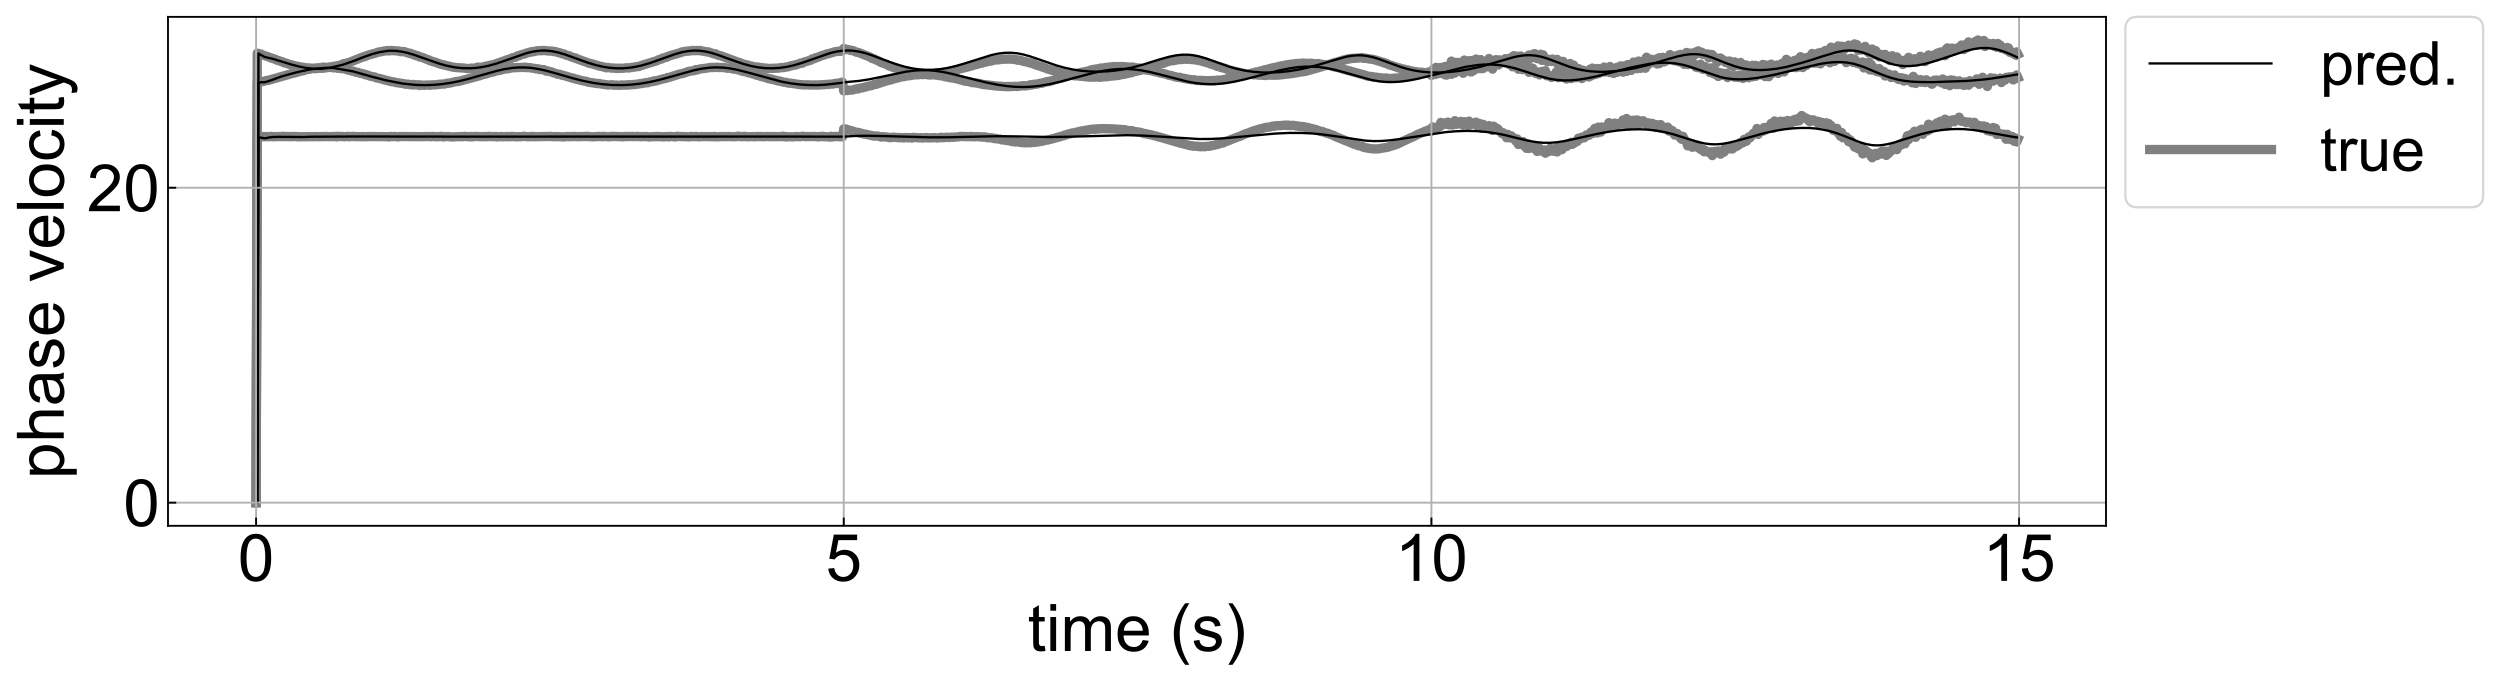 <?xml version="1.0" encoding="utf-8" standalone="no"?>
<!DOCTYPE svg PUBLIC "-//W3C//DTD SVG 1.1//EN"
  "http://www.w3.org/Graphics/SVG/1.1/DTD/svg11.dtd">
<!-- Created with matplotlib (https://matplotlib.org/) -->
<svg height="291.223pt" version="1.1" viewBox="0 0 1068.112 291.223" width="1068.112pt" xmlns="http://www.w3.org/2000/svg" xmlns:xlink="http://www.w3.org/1999/xlink">
 <defs>
  <style type="text/css">
*{stroke-linecap:butt;stroke-linejoin:round;}
  </style>
 </defs>
 <g id="figure_1">
  <g id="patch_1">
   <path d="M 0 291.223 
L 1068.112 291.223 
L 1068.112 0 
L 0 0 
z
" style="fill:#ffffff;"/>
  </g>
  <g id="axes_1">
   <g id="patch_2">
    <path d="M 71.776 224.64 
L 899.776 224.64 
L 899.776 7.2 
L 71.776 7.2 
z
" style="fill:#ffffff;"/>
   </g>
   <g id="line2d_1">
    <path clip-path="url(#p06a141a66a)" d="M 109.413 214.756 
L 109.915 35.166 
L 110.417 35.253 
L 110.919 34.965 
L 111.421 34.998 
L 112.928 34.656 
L 113.932 34.368 
L 114.434 34.371 
L 124.477 31.501 
L 124.979 31.301 
L 125.482 31.28 
L 128.997 30.261 
L 129.499 30.269 
L 131.005 29.701 
L 132.512 29.542 
L 133.014 29.354 
L 134.018 29.203 
L 136.027 28.985 
L 136.529 29.002 
L 137.031 28.867 
L 137.533 28.86 
L 138.035 28.673 
L 140.044 28.866 
L 140.546 28.702 
L 141.55 28.832 
L 142.053 28.73 
L 142.555 29.005 
L 143.057 28.885 
L 143.559 28.936 
L 144.061 29.139 
L 147.576 29.464 
L 148.078 29.782 
L 149.083 29.966 
L 150.589 30.419 
L 151.091 30.413 
L 152.096 30.909 
L 153.1 30.969 
L 153.602 31.243 
L 154.606 31.411 
L 155.611 31.662 
L 156.113 31.967 
L 156.615 31.923 
L 158.121 32.535 
L 160.13 32.901 
L 160.632 33.242 
L 162.139 33.503 
L 164.147 34.078 
L 165.152 34.337 
L 167.16 34.853 
L 168.667 35.07 
L 169.169 35.275 
L 172.684 35.761 
L 173.186 35.984 
L 174.19 35.945 
L 175.195 36.188 
L 175.697 36.107 
L 176.199 36.308 
L 176.701 36.079 
L 177.705 36.281 
L 178.71 36.198 
L 179.212 36.518 
L 179.714 36.295 
L 180.718 36.438 
L 183.229 36.305 
L 183.731 36.454 
L 184.736 36.226 
L 185.74 36.279 
L 186.744 36.19 
L 187.246 36.034 
L 187.748 36.062 
L 188.251 35.943 
L 189.757 35.912 
L 190.761 35.63 
L 191.264 35.518 
L 191.766 35.58 
L 195.281 34.742 
L 195.783 34.825 
L 205.324 32.257 
L 205.826 31.955 
L 206.328 31.907 
L 206.83 31.711 
L 207.332 31.713 
L 208.337 31.339 
L 209.341 31.061 
L 209.843 30.857 
L 210.345 30.857 
L 212.354 30.205 
L 212.856 30.195 
L 213.358 29.958 
L 213.86 30.02 
L 214.363 29.726 
L 215.869 29.495 
L 217.375 29.296 
L 217.878 29.099 
L 218.38 29.114 
L 218.882 28.958 
L 219.886 28.914 
L 223.401 28.771 
L 223.903 28.858 
L 224.406 28.679 
L 225.41 28.927 
L 226.414 28.881 
L 226.916 29.034 
L 228.423 29.225 
L 228.925 29.434 
L 229.427 29.344 
L 229.929 29.4 
L 230.431 29.69 
L 230.934 29.65 
L 231.938 29.797 
L 232.44 29.76 
L 232.942 30.172 
L 233.444 30.408 
L 233.947 30.285 
L 234.951 30.617 
L 235.453 30.65 
L 236.457 31.096 
L 237.462 31.392 
L 238.466 31.753 
L 238.968 31.706 
L 239.47 31.834 
L 239.972 32.114 
L 240.475 32.154 
L 244.492 33.362 
L 244.994 33.37 
L 245.496 33.669 
L 245.998 33.802 
L 246.5 33.817 
L 247.505 34.159 
L 250.015 34.729 
L 250.518 34.749 
L 251.02 35.054 
L 254.033 35.504 
L 255.037 35.691 
L 256.041 35.72 
L 257.548 35.995 
L 260.058 36.328 
L 261.565 36.19 
L 262.067 36.372 
L 262.569 36.429 
L 263.071 36.326 
L 264.076 36.426 
L 265.08 36.446 
L 265.582 36.271 
L 266.084 36.371 
L 266.586 36.292 
L 267.089 36.367 
L 267.591 36.251 
L 268.093 36.382 
L 268.595 36.174 
L 269.599 36.246 
L 270.604 36.086 
L 271.106 36.133 
L 271.608 36.002 
L 272.612 35.924 
L 273.617 35.705 
L 274.119 35.724 
L 276.127 35.278 
L 276.63 35.387 
L 277.634 35.006 
L 278.136 34.996 
L 278.638 34.794 
L 279.14 34.814 
L 279.642 34.507 
L 280.145 34.598 
L 281.149 34.291 
L 283.158 33.736 
L 284.664 33.446 
L 285.166 33.124 
L 285.668 33.131 
L 290.188 31.676 
L 292.196 31.291 
L 292.698 30.993 
L 293.201 30.915 
L 294.205 30.484 
L 295.209 30.375 
L 296.716 30.141 
L 297.218 29.751 
L 297.72 29.93 
L 298.724 29.526 
L 301.737 29.132 
L 303.244 28.872 
L 303.746 28.792 
L 304.248 28.884 
L 304.75 28.752 
L 305.252 28.854 
L 306.257 28.692 
L 306.759 28.85 
L 307.763 28.814 
L 309.772 28.869 
L 310.274 29.114 
L 312.282 29.17 
L 312.785 29.415 
L 314.291 29.619 
L 315.797 29.94 
L 317.304 30.492 
L 317.806 30.469 
L 319.313 30.888 
L 319.815 31.135 
L 320.317 31.098 
L 320.819 31.355 
L 322.325 31.78 
L 323.33 32.17 
L 323.832 32.177 
L 325.338 32.764 
L 325.841 32.777 
L 327.849 33.416 
L 328.853 33.754 
L 329.356 33.696 
L 329.858 33.916 
L 331.364 34.245 
L 332.369 34.57 
L 332.871 34.589 
L 334.879 35.137 
L 335.381 35.226 
L 335.884 35.158 
L 336.888 35.529 
L 337.39 35.483 
L 338.394 35.63 
L 341.909 36.166 
L 342.412 36.14 
L 343.416 36.313 
L 344.42 36.218 
L 346.429 36.312 
L 350.446 36.297 
L 350.948 36.164 
L 351.45 36.244 
L 353.459 36.037 
L 353.961 36.069 
L 354.965 35.926 
L 355.97 35.917 
L 356.472 35.691 
L 356.974 35.605 
L 357.476 35.687 
L 357.978 35.5 
L 358.48 35.561 
L 359.485 35.161 
L 359.987 35.124 
L 360.489 38.84 
L 361.493 38.597 
L 361.996 38.687 
L 362.498 38.52 
L 364.004 38.498 
L 366.013 37.934 
L 366.515 38.033 
L 367.519 37.589 
L 368.524 37.53 
L 369.026 37.334 
L 370.03 37.107 
L 370.532 36.88 
L 372.039 36.638 
L 372.541 36.525 
L 373.043 36.211 
L 374.549 35.981 
L 375.052 35.71 
L 376.056 35.475 
L 376.558 35.155 
L 377.06 35.145 
L 378.567 34.571 
L 379.069 34.518 
L 379.571 34.282 
L 380.073 34.267 
L 383.086 33.376 
L 384.09 33.164 
L 385.095 32.786 
L 386.099 32.775 
L 386.601 32.547 
L 387.103 32.565 
L 388.108 32.257 
L 388.61 32.382 
L 389.112 32.083 
L 389.614 32.181 
L 390.116 31.925 
L 391.12 32.027 
L 391.623 31.831 
L 392.125 31.968 
L 392.627 31.901 
L 393.129 31.697 
L 394.133 31.891 
L 395.138 31.785 
L 396.142 31.813 
L 396.644 32.016 
L 397.146 31.894 
L 397.648 32.043 
L 398.653 31.896 
L 403.172 32.543 
L 403.674 32.792 
L 404.679 32.888 
L 405.683 33.17 
L 406.687 33.28 
L 407.189 33.317 
L 408.696 33.714 
L 409.198 33.759 
L 410.202 34.108 
L 410.704 34.07 
L 411.207 34.406 
L 412.713 34.733 
L 414.219 34.874 
L 415.224 35.29 
L 415.726 35.264 
L 417.232 35.501 
L 418.739 35.749 
L 419.743 36.032 
L 425.769 36.757 
L 430.288 37.043 
L 430.791 36.919 
L 431.293 37.023 
L 433.803 36.876 
L 434.808 36.971 
L 435.812 36.762 
L 437.318 36.616 
L 438.323 36.712 
L 438.825 36.543 
L 439.829 36.447 
L 440.331 36.17 
L 440.834 36.325 
L 441.838 35.963 
L 442.34 36.06 
L 444.851 35.49 
L 445.353 35.537 
L 446.357 35.11 
L 446.859 35.053 
L 447.362 34.848 
L 448.366 34.853 
L 448.868 34.558 
L 449.37 34.561 
L 450.877 33.978 
L 451.379 33.965 
L 451.881 33.734 
L 453.387 33.445 
L 454.894 32.917 
L 455.898 32.668 
L 456.4 32.442 
L 457.405 32.224 
L 458.409 31.918 
L 458.911 31.929 
L 459.915 31.554 
L 460.418 31.458 
L 460.92 31.158 
L 461.422 31.134 
L 461.924 30.926 
L 463.43 30.667 
L 463.933 30.488 
L 464.435 30.541 
L 466.443 29.781 
L 466.946 29.857 
L 467.448 29.582 
L 468.452 29.491 
L 468.954 29.477 
L 469.456 29.279 
L 469.958 29.338 
L 470.461 29.044 
L 470.963 29.197 
L 472.469 28.798 
L 472.971 28.909 
L 473.474 28.719 
L 475.984 28.45 
L 476.486 28.582 
L 476.989 28.411 
L 477.491 28.554 
L 477.993 28.543 
L 478.495 28.402 
L 478.997 28.533 
L 480.001 28.437 
L 482.01 28.654 
L 483.014 28.653 
L 483.517 28.746 
L 484.019 28.627 
L 484.521 28.921 
L 485.023 28.922 
L 486.027 29.052 
L 487.032 29.103 
L 487.534 29.378 
L 488.036 29.32 
L 489.04 29.558 
L 489.542 29.899 
L 490.045 29.784 
L 490.547 30.008 
L 492.053 30.233 
L 492.555 30.433 
L 493.057 30.511 
L 493.56 30.705 
L 494.564 30.725 
L 495.066 31.035 
L 495.568 31.1 
L 496.07 31.305 
L 496.573 31.305 
L 497.075 31.498 
L 497.577 31.527 
L 499.083 32.024 
L 499.585 32.235 
L 500.088 32.185 
L 501.092 32.502 
L 502.096 32.832 
L 502.598 32.858 
L 503.101 33.069 
L 504.105 33.024 
L 504.607 33.251 
L 506.616 33.609 
L 507.62 33.873 
L 508.624 33.98 
L 509.126 34.091 
L 510.131 34.044 
L 511.135 34.373 
L 512.641 34.324 
L 513.144 34.486 
L 513.646 34.319 
L 514.148 34.458 
L 517.663 34.483 
L 518.165 34.345 
L 518.667 34.554 
L 520.174 34.218 
L 521.68 34.217 
L 523.187 33.904 
L 523.689 33.871 
L 524.191 33.635 
L 525.195 33.613 
L 529.715 32.519 
L 530.217 32.558 
L 531.221 32.184 
L 531.723 32.181 
L 532.728 31.868 
L 533.732 31.726 
L 534.736 31.243 
L 535.74 31.021 
L 536.745 30.701 
L 537.247 30.736 
L 538.251 30.385 
L 538.753 30.407 
L 539.758 29.959 
L 542.268 29.424 
L 542.771 29.197 
L 543.273 29.15 
L 544.277 28.831 
L 544.779 28.828 
L 547.29 28.137 
L 547.792 28.133 
L 549.801 27.679 
L 551.809 27.415 
L 552.312 27.325 
L 552.814 27.397 
L 553.316 27.182 
L 554.32 27.114 
L 554.822 27.178 
L 555.324 27.04 
L 556.329 27.094 
L 556.831 26.915 
L 557.835 27.065 
L 558.84 27.033 
L 559.342 27.132 
L 559.844 26.986 
L 562.355 27.271 
L 563.359 27.162 
L 563.861 27.358 
L 564.865 27.443 
L 565.367 27.599 
L 565.87 27.585 
L 566.372 27.801 
L 566.874 27.714 
L 567.376 27.969 
L 567.878 27.83 
L 569.385 28.413 
L 572.398 29.043 
L 573.402 29.426 
L 573.904 29.484 
L 574.406 29.701 
L 575.411 29.988 
L 575.913 30.174 
L 576.415 30.238 
L 577.419 30.549 
L 578.926 30.934 
L 579.428 31.139 
L 579.93 31.212 
L 581.436 31.665 
L 582.441 31.896 
L 582.943 32.013 
L 583.445 32.308 
L 583.947 32.371 
L 584.449 32.569 
L 586.458 32.734 
L 586.96 33.002 
L 587.462 32.918 
L 590.977 33.41 
L 591.479 33.295 
L 591.982 33.436 
L 592.484 33.335 
L 592.986 33.546 
L 594.492 33.516 
L 595.497 33.401 
L 597.003 33.336 
L 603.531 32.463 
L 604.535 32.183 
L 605.038 32.187 
L 606.544 31.714 
L 608.553 31.217 
L 609.055 31.196 
L 610.561 30.695 
L 611.063 30.766 
L 612.068 30.433 
L 612.57 29.289 
L 613.072 29.65 
L 613.574 28.78 
L 614.076 29.191 
L 614.578 30.791 
L 615.081 28.916 
L 616.085 28.792 
L 616.587 29.124 
L 617.089 28.543 
L 617.591 28.365 
L 618.094 29.082 
L 618.596 28.892 
L 619.098 28.524 
L 619.6 28.701 
L 620.102 26.133 
L 620.604 28.504 
L 621.609 27.482 
L 622.111 26.645 
L 622.613 27.301 
L 623.115 27.224 
L 623.617 26.682 
L 624.119 27.349 
L 624.622 27.371 
L 625.124 26.926 
L 625.626 25.678 
L 626.128 28.793 
L 627.132 25.969 
L 627.634 26.4 
L 628.137 25.941 
L 628.639 25.909 
L 629.141 26.97 
L 630.145 25.569 
L 630.647 25.227 
L 631.15 26.189 
L 631.652 26.584 
L 632.154 25.809 
L 632.656 25.46 
L 633.158 26.287 
L 633.66 26.563 
L 634.162 27.939 
L 634.665 26.385 
L 635.167 26.137 
L 635.669 26.382 
L 636.171 25.002 
L 636.673 26.937 
L 637.175 26.238 
L 637.678 26.371 
L 638.18 26.971 
L 638.682 25.963 
L 639.184 25.478 
L 639.686 26.909 
L 640.188 25.712 
L 640.69 25.578 
L 641.193 26.867 
L 641.695 26.812 
L 642.197 26.17 
L 642.699 26.536 
L 643.201 26.613 
L 643.703 27.006 
L 644.206 27.132 
L 644.708 27.462 
L 645.21 27.012 
L 645.712 27.053 
L 646.214 28.547 
L 646.716 27.051 
L 647.218 27.762 
L 647.721 27.238 
L 648.223 28.647 
L 648.725 29.576 
L 649.227 28.474 
L 649.729 28.194 
L 650.231 29.674 
L 650.733 29.754 
L 651.236 27.858 
L 651.738 29.537 
L 652.24 28.745 
L 652.742 28.175 
L 653.244 30.898 
L 653.746 30.478 
L 654.249 30.674 
L 654.751 29.077 
L 655.253 29.777 
L 655.755 31.122 
L 656.257 31.424 
L 656.759 30.801 
L 657.261 31.282 
L 657.764 31.996 
L 658.266 30.641 
L 658.768 31.241 
L 659.27 30.427 
L 659.772 31.648 
L 660.274 30.223 
L 660.777 32.378 
L 661.279 31.952 
L 661.781 32.3 
L 662.283 32.473 
L 662.785 33.058 
L 663.287 32.428 
L 663.789 32.227 
L 664.292 32.744 
L 664.794 30.858 
L 665.296 31.551 
L 665.798 33.159 
L 666.3 33.013 
L 666.802 31.953 
L 667.305 32.27 
L 667.807 31.224 
L 668.309 33.198 
L 668.811 32.898 
L 669.313 33.745 
L 669.815 32.789 
L 670.317 32.421 
L 670.82 31.61 
L 671.322 33.543 
L 671.824 32.259 
L 672.326 32.867 
L 672.828 32.247 
L 673.33 33.205 
L 673.833 32.02 
L 674.335 32.59 
L 674.837 32.982 
L 675.339 31.713 
L 675.841 33.558 
L 676.343 31.123 
L 676.845 32.861 
L 677.348 31.685 
L 677.85 32.473 
L 678.352 32.455 
L 678.854 32.865 
L 679.356 32.498 
L 679.858 32.408 
L 680.361 31.134 
L 680.863 30.545 
L 681.365 31.872 
L 681.867 29.917 
L 682.369 30.927 
L 682.871 29.849 
L 683.373 29.389 
L 683.876 30.709 
L 684.378 30.674 
L 684.88 30.008 
L 685.382 30.696 
L 685.884 30.02 
L 686.386 29.837 
L 686.889 30.225 
L 687.391 29.752 
L 687.893 28.419 
L 688.395 30.51 
L 689.399 29.326 
L 689.901 29.816 
L 690.404 29.996 
L 690.906 28.73 
L 691.91 28.714 
L 692.412 28.137 
L 692.914 28.447 
L 693.416 28.193 
L 693.919 28.251 
L 694.923 28.008 
L 695.425 27.594 
L 695.927 28.155 
L 696.429 28.166 
L 696.932 28.823 
L 697.434 28.429 
L 697.936 26.517 
L 698.94 27.762 
L 699.442 27.594 
L 699.944 26.105 
L 700.447 26.154 
L 701.451 26.947 
L 701.953 26.676 
L 702.455 27.169 
L 702.957 26.264 
L 703.46 24.45 
L 703.962 26.156 
L 704.464 25.617 
L 704.966 26.336 
L 705.468 25.306 
L 705.97 26.732 
L 706.472 26.263 
L 706.975 26.221 
L 707.477 26.683 
L 707.979 25.085 
L 708.481 25.292 
L 708.983 24.639 
L 709.485 26.092 
L 710.49 24.491 
L 710.992 26.455 
L 711.494 25.664 
L 711.996 25.132 
L 712.498 25.368 
L 713 25.446 
L 713.503 23.911 
L 714.005 25.522 
L 714.507 25.419 
L 715.009 25.838 
L 715.511 25.603 
L 716.013 26.066 
L 717.018 25.789 
L 717.52 26.465 
L 718.022 24.653 
L 718.524 25.257 
L 719.026 25.352 
L 719.528 27.486 
L 720.031 26.322 
L 721.035 27.573 
L 721.537 26.32 
L 722.039 27.5 
L 722.541 26.744 
L 723.044 27.465 
L 723.546 27.11 
L 724.048 27.642 
L 724.55 28.689 
L 725.052 28.513 
L 725.554 28.906 
L 726.056 27.68 
L 726.559 27.405 
L 727.061 28.687 
L 727.563 29.625 
L 728.065 29.197 
L 728.567 28.465 
L 729.069 29.552 
L 729.572 29.856 
L 730.074 29.98 
L 730.576 30.961 
L 731.078 29.018 
L 732.082 31.487 
L 732.584 31.687 
L 733.087 30.324 
L 733.589 30.705 
L 734.091 32.662 
L 734.593 30.992 
L 735.095 31.133 
L 735.597 32.215 
L 736.099 31.308 
L 736.602 31.581 
L 737.104 31.628 
L 737.606 31.359 
L 738.108 33.123 
L 738.61 32.109 
L 739.615 32.214 
L 740.117 32.66 
L 740.619 32.361 
L 741.121 32.976 
L 742.125 32.271 
L 742.627 33.094 
L 743.13 32.076 
L 744.134 33.109 
L 744.636 33.506 
L 745.138 31.718 
L 745.64 32.511 
L 746.143 33.009 
L 746.645 31.485 
L 747.147 33.19 
L 747.649 31.878 
L 748.151 32.253 
L 748.653 32.83 
L 749.155 32.481 
L 750.16 32.598 
L 750.662 30.95 
L 751.164 31.666 
L 751.666 31.682 
L 752.168 31.994 
L 752.671 31.876 
L 753.173 31.974 
L 753.675 32.281 
L 754.177 32.725 
L 754.679 31.996 
L 755.181 31.701 
L 755.683 32.76 
L 756.186 31.908 
L 756.688 29.891 
L 757.19 31.421 
L 757.692 30.262 
L 758.194 30.225 
L 758.696 28.68 
L 759.199 30.321 
L 759.701 31.374 
L 760.203 29.852 
L 760.705 29.785 
L 761.207 29.196 
L 761.709 29.596 
L 762.211 30.736 
L 762.714 29.352 
L 763.216 27.474 
L 763.718 28.724 
L 764.22 28.928 
L 764.722 28.55 
L 765.224 27.907 
L 765.727 28.73 
L 766.731 27.761 
L 767.233 28.905 
L 767.735 28.173 
L 768.237 27.197 
L 768.739 28.65 
L 769.242 28.575 
L 769.744 28.163 
L 770.246 28.851 
L 771.25 25.911 
L 771.752 27.952 
L 772.255 27.5 
L 772.757 26.495 
L 773.259 26.681 
L 773.761 26.623 
L 774.765 26.981 
L 775.267 26.824 
L 775.77 26.998 
L 776.272 24.536 
L 776.774 26.621 
L 777.276 26.066 
L 777.778 27.292 
L 778.28 25.151 
L 778.782 26.504 
L 779.285 25.421 
L 779.787 25.495 
L 780.289 24.433 
L 780.791 25.784 
L 781.293 24.995 
L 781.795 26.825 
L 782.298 24.899 
L 782.8 26.321 
L 783.302 25.196 
L 783.804 26.237 
L 784.306 25.685 
L 784.808 25.486 
L 785.813 24.203 
L 786.315 25.25 
L 786.817 25.312 
L 787.319 25.039 
L 787.821 25.159 
L 788.323 25.069 
L 788.826 26.763 
L 789.328 25.722 
L 789.83 25.161 
L 790.332 26.054 
L 790.834 24.879 
L 791.336 25.04 
L 791.838 26.709 
L 792.341 25.206 
L 792.843 26.65 
L 793.345 27.037 
L 793.847 26.476 
L 794.349 27.354 
L 794.851 27.088 
L 795.354 26.647 
L 795.856 26.482 
L 796.358 29.026 
L 796.86 28.42 
L 797.362 27.379 
L 797.864 28.209 
L 798.366 26.513 
L 798.869 29.87 
L 799.371 27.418 
L 799.873 29.961 
L 800.375 28.697 
L 800.877 29.572 
L 801.379 29.882 
L 801.882 30.59 
L 802.384 30.177 
L 802.886 29.314 
L 803.388 30.913 
L 803.89 30.971 
L 804.392 30.442 
L 804.894 30.553 
L 805.397 32.447 
L 805.899 31.836 
L 806.401 31.907 
L 806.903 31.605 
L 807.907 33.072 
L 808.41 32.945 
L 808.912 32.946 
L 809.414 32.019 
L 809.916 33.258 
L 810.418 33.234 
L 810.92 33.806 
L 811.422 33.976 
L 811.925 33.146 
L 812.427 34.067 
L 812.929 33.32 
L 813.431 34.64 
L 813.933 33.582 
L 814.435 33.745 
L 814.938 34.362 
L 815.44 34.317 
L 815.942 34.541 
L 816.444 33.908 
L 816.946 35.36 
L 817.448 32.63 
L 817.95 33.28 
L 818.453 35.653 
L 819.457 34.466 
L 819.959 34.368 
L 820.461 33.998 
L 820.963 35.124 
L 821.465 34.443 
L 821.968 34.338 
L 822.47 35.254 
L 822.972 34.095 
L 823.474 34.841 
L 823.976 34.776 
L 824.478 35.059 
L 824.981 35.735 
L 825.483 35.983 
L 825.985 34.469 
L 826.487 34.237 
L 826.989 34.937 
L 827.491 34.198 
L 827.993 34.678 
L 828.496 34.497 
L 828.998 34.842 
L 829.5 35.385 
L 830.002 33.759 
L 830.504 34.534 
L 831.006 36.053 
L 831.509 34.363 
L 832.011 36.032 
L 832.513 35.15 
L 833.015 36.605 
L 833.517 34.126 
L 834.019 34.714 
L 834.521 34.275 
L 835.024 35.553 
L 835.526 36.115 
L 836.028 34.633 
L 836.53 36.122 
L 837.032 34.543 
L 837.534 34.967 
L 838.037 36.122 
L 838.539 35.408 
L 839.041 36.491 
L 839.543 34.991 
L 840.045 35.699 
L 840.547 35.122 
L 841.049 36.404 
L 841.552 34.49 
L 842.054 35.052 
L 842.556 35.371 
L 843.058 34.857 
L 843.56 35.022 
L 844.062 34.864 
L 844.565 33.714 
L 845.067 34.592 
L 845.569 36.017 
L 846.071 33.648 
L 846.573 34.379 
L 847.075 33.005 
L 847.577 34.937 
L 848.08 34.667 
L 849.084 36.936 
L 849.586 34.383 
L 850.088 34.657 
L 850.59 33.234 
L 851.093 34.501 
L 851.595 34.651 
L 852.097 33.431 
L 852.599 33.929 
L 853.101 33.925 
L 854.105 34.147 
L 854.608 33.36 
L 855.11 35.262 
L 855.612 33.885 
L 856.114 34.35 
L 856.616 34.239 
L 857.118 33.054 
L 857.621 33.324 
L 858.123 32.92 
L 858.625 32.845 
L 859.127 33.088 
L 859.629 32.77 
L 860.131 34.134 
L 861.136 32.381 
L 861.638 32.021 
L 862.14 33.213 
L 862.14 33.213 
" style="fill:none;stroke:#808080;stroke-linecap:square;stroke-width:4;"/>
   </g>
   <g id="line2d_2">
    <path clip-path="url(#p06a141a66a)" d="M 109.413 214.756 
L 109.915 22.749 
L 110.417 22.796 
L 110.919 23.059 
L 111.421 23.068 
L 111.923 23.358 
L 114.434 24.233 
L 116.443 24.975 
L 116.945 25.036 
L 117.447 25.326 
L 117.949 25.483 
L 118.451 25.787 
L 118.954 25.854 
L 120.46 26.397 
L 120.962 26.501 
L 121.464 26.869 
L 121.966 26.877 
L 122.469 27.118 
L 123.473 27.393 
L 126.486 28.233 
L 127.49 28.372 
L 128.997 28.791 
L 129.499 28.707 
L 130.503 29.047 
L 131.005 28.959 
L 132.009 29.043 
L 135.022 29.368 
L 135.525 29.17 
L 137.031 29.164 
L 137.533 29.045 
L 138.035 29.199 
L 138.537 28.855 
L 139.04 28.986 
L 140.044 28.822 
L 141.048 28.671 
L 142.053 28.431 
L 144.563 28.017 
L 146.07 27.565 
L 146.572 27.281 
L 147.576 27.118 
L 149.083 26.672 
L 149.585 26.529 
L 150.589 26.122 
L 155.109 24.293 
L 155.611 24.272 
L 156.113 23.948 
L 156.615 23.903 
L 157.117 23.613 
L 158.121 23.328 
L 159.126 23.031 
L 160.13 22.812 
L 161.637 22.244 
L 162.139 22.249 
L 162.641 22.055 
L 163.143 22.06 
L 164.147 21.772 
L 164.649 21.784 
L 165.654 21.568 
L 166.156 21.762 
L 167.16 21.573 
L 170.675 21.841 
L 171.177 22.088 
L 171.68 21.985 
L 172.182 22.11 
L 172.684 22.044 
L 174.19 22.569 
L 174.692 22.758 
L 175.195 22.722 
L 175.697 23.062 
L 176.199 23.09 
L 176.701 23.403 
L 177.203 23.401 
L 177.705 23.802 
L 178.208 23.759 
L 178.71 23.896 
L 179.212 24.317 
L 180.216 24.461 
L 180.718 24.62 
L 181.22 24.923 
L 181.723 25.054 
L 182.225 25.33 
L 183.229 25.574 
L 183.731 25.957 
L 184.233 26.034 
L 184.736 26.265 
L 185.74 26.514 
L 188.251 27.428 
L 193.774 28.75 
L 194.276 28.764 
L 195.281 28.904 
L 198.294 29.078 
L 199.298 29.227 
L 199.8 29.324 
L 200.302 29.25 
L 200.804 29.339 
L 201.307 29.089 
L 202.311 29.213 
L 204.32 28.648 
L 204.822 28.941 
L 205.324 28.73 
L 206.328 28.616 
L 207.835 28.188 
L 208.337 28.361 
L 208.839 28.039 
L 209.341 27.852 
L 209.843 27.85 
L 210.345 27.651 
L 210.848 27.641 
L 211.852 27.222 
L 212.354 27.134 
L 212.856 26.846 
L 213.358 26.804 
L 213.86 26.517 
L 214.865 26.198 
L 217.375 25.279 
L 217.878 25.275 
L 218.882 24.668 
L 219.384 24.605 
L 219.886 24.413 
L 220.388 24.406 
L 220.891 23.99 
L 221.393 23.766 
L 221.895 23.807 
L 222.397 23.45 
L 224.406 22.958 
L 224.908 22.668 
L 225.912 22.465 
L 226.414 22.241 
L 226.916 22.261 
L 227.419 22.004 
L 227.921 22.094 
L 228.925 21.84 
L 229.427 21.67 
L 229.929 21.692 
L 230.431 21.603 
L 230.934 21.717 
L 231.938 21.53 
L 232.44 21.635 
L 232.942 21.575 
L 233.947 21.763 
L 235.453 21.822 
L 235.955 21.858 
L 236.457 22.032 
L 236.959 21.976 
L 237.964 22.267 
L 238.466 22.448 
L 238.968 22.49 
L 240.475 23.066 
L 240.977 23.068 
L 241.981 23.623 
L 242.985 23.757 
L 243.99 24.293 
L 244.994 24.552 
L 245.496 24.824 
L 245.998 24.78 
L 246.5 25.145 
L 248.007 25.651 
L 249.011 26.058 
L 250.015 26.385 
L 251.02 26.713 
L 251.522 26.987 
L 252.526 27.167 
L 256.543 28.353 
L 257.548 28.505 
L 259.054 28.978 
L 259.556 28.807 
L 261.565 29.115 
L 262.067 29.035 
L 263.574 29.268 
L 264.076 29.107 
L 264.578 29.215 
L 265.582 29.132 
L 266.084 29.188 
L 267.591 28.955 
L 268.595 29.054 
L 269.097 28.889 
L 269.599 28.88 
L 270.604 28.663 
L 271.106 28.699 
L 272.11 28.412 
L 272.612 28.468 
L 273.114 28.381 
L 273.617 28.1 
L 280.647 25.941 
L 281.651 25.403 
L 282.655 25.209 
L 283.158 24.807 
L 283.66 24.782 
L 284.162 24.572 
L 284.664 24.522 
L 285.166 24.128 
L 285.668 24.07 
L 286.673 23.585 
L 287.175 23.533 
L 289.686 22.788 
L 290.188 22.724 
L 291.192 22.224 
L 291.694 22.216 
L 292.196 22.016 
L 293.201 21.916 
L 293.703 21.82 
L 294.205 21.861 
L 294.707 21.731 
L 295.209 21.718 
L 295.711 21.564 
L 297.218 21.64 
L 297.72 21.548 
L 298.724 21.665 
L 299.226 21.548 
L 299.729 21.782 
L 300.733 21.901 
L 301.737 22.102 
L 302.239 22.206 
L 302.741 22.172 
L 303.244 22.437 
L 304.248 22.723 
L 305.252 23.096 
L 305.754 23.007 
L 306.257 23.346 
L 307.261 23.729 
L 307.763 23.771 
L 315.295 26.551 
L 316.3 26.818 
L 316.802 27.106 
L 317.806 27.428 
L 318.81 27.715 
L 319.313 27.702 
L 319.815 28.012 
L 321.321 28.271 
L 322.325 28.583 
L 323.832 28.644 
L 324.836 28.859 
L 326.845 29.09 
L 327.347 29.071 
L 327.849 29.269 
L 332.871 29.077 
L 333.373 28.931 
L 334.879 28.863 
L 335.884 28.603 
L 336.386 28.613 
L 337.39 28.288 
L 339.399 27.788 
L 339.901 27.79 
L 340.403 27.527 
L 341.407 27.305 
L 341.909 26.975 
L 342.412 27.026 
L 342.914 26.96 
L 343.416 26.531 
L 344.42 26.293 
L 345.927 25.8 
L 346.429 25.695 
L 346.931 25.201 
L 347.935 25.073 
L 348.437 24.657 
L 348.94 24.627 
L 349.944 24.237 
L 350.446 23.973 
L 351.952 23.55 
L 352.455 23.306 
L 352.957 23.212 
L 353.459 22.946 
L 353.961 22.967 
L 356.472 22.158 
L 358.48 21.826 
L 358.983 21.981 
L 359.485 21.733 
L 359.987 21.659 
L 360.489 20.712 
L 361.493 21.044 
L 361.996 21.191 
L 363 21.308 
L 363.502 21.57 
L 364.004 21.546 
L 364.506 21.651 
L 366.013 22.328 
L 366.515 22.33 
L 371.536 24.302 
L 372.039 24.553 
L 372.541 24.967 
L 373.043 25.008 
L 376.056 26.412 
L 376.558 26.757 
L 378.567 27.405 
L 379.571 28.004 
L 380.073 28.261 
L 380.575 28.316 
L 381.077 28.596 
L 381.58 28.697 
L 382.082 28.986 
L 383.086 29.012 
L 383.588 29.387 
L 385.095 29.971 
L 388.108 30.581 
L 391.623 31.354 
L 392.627 31.226 
L 393.129 31.427 
L 393.631 31.503 
L 394.133 31.399 
L 395.64 31.684 
L 396.142 31.397 
L 396.644 31.53 
L 398.653 31.52 
L 400.159 31.277 
L 400.661 31.33 
L 401.163 31.115 
L 401.666 31.201 
L 402.168 31.035 
L 402.67 31.103 
L 403.172 30.942 
L 404.176 30.895 
L 405.181 30.554 
L 405.683 30.614 
L 406.687 30.304 
L 407.189 30.222 
L 407.691 29.967 
L 408.194 30.017 
L 409.7 29.544 
L 413.717 28.545 
L 414.219 28.274 
L 414.722 28.286 
L 415.726 27.963 
L 416.73 27.616 
L 417.232 27.564 
L 418.739 27.061 
L 419.241 27.031 
L 421.752 26.337 
L 422.756 26.157 
L 423.76 26.004 
L 424.765 25.666 
L 426.271 25.539 
L 426.773 25.565 
L 427.778 25.268 
L 428.28 25.324 
L 428.782 25.204 
L 429.284 25.327 
L 430.288 25.203 
L 430.791 25.249 
L 431.293 25.149 
L 432.297 25.346 
L 432.799 25.234 
L 433.803 25.502 
L 434.306 25.487 
L 434.808 25.755 
L 435.812 25.659 
L 436.816 26.075 
L 437.318 26.25 
L 437.821 26.266 
L 439.829 26.82 
L 440.331 26.844 
L 440.834 27.106 
L 441.336 27.124 
L 441.838 27.462 
L 442.842 27.799 
L 443.344 28.035 
L 444.349 28.191 
L 444.851 28.488 
L 445.855 28.77 
L 447.864 29.584 
L 448.366 29.632 
L 449.37 30.013 
L 449.872 30.077 
L 450.374 30.291 
L 450.877 30.334 
L 451.379 30.51 
L 451.881 30.806 
L 452.383 30.769 
L 453.387 31.202 
L 453.89 31.14 
L 455.396 31.671 
L 456.4 31.739 
L 457.907 32.181 
L 459.413 32.409 
L 460.418 32.436 
L 463.933 32.789 
L 465.439 32.935 
L 466.443 32.953 
L 466.946 32.883 
L 467.95 33 
L 468.452 32.868 
L 469.456 32.891 
L 469.958 33.028 
L 470.461 32.844 
L 470.963 32.899 
L 471.465 32.766 
L 472.469 32.812 
L 473.976 32.583 
L 477.491 32.266 
L 478.997 31.929 
L 480.001 31.773 
L 480.504 31.709 
L 481.508 31.4 
L 482.01 31.373 
L 482.512 31.158 
L 483.517 31.07 
L 484.521 30.566 
L 485.525 30.471 
L 486.529 30.176 
L 487.534 29.986 
L 488.036 29.701 
L 488.538 29.676 
L 489.04 29.344 
L 490.045 29.175 
L 490.547 28.929 
L 491.049 28.932 
L 492.053 28.335 
L 493.56 28.046 
L 494.062 27.786 
L 495.066 27.551 
L 496.07 27.245 
L 496.573 27.206 
L 497.577 26.889 
L 498.079 26.542 
L 500.088 26.038 
L 500.59 25.858 
L 501.092 25.957 
L 502.598 25.63 
L 503.603 25.444 
L 505.109 25.413 
L 506.113 25.203 
L 507.118 25.371 
L 507.62 25.211 
L 509.126 25.4 
L 509.629 25.524 
L 510.131 25.49 
L 510.633 25.336 
L 511.135 25.703 
L 511.637 25.689 
L 512.139 25.848 
L 512.641 25.878 
L 514.148 26.361 
L 514.65 26.392 
L 515.152 26.684 
L 515.654 26.709 
L 517.663 27.492 
L 518.165 27.512 
L 520.174 28.405 
L 520.676 28.403 
L 521.178 28.544 
L 521.68 28.877 
L 522.182 28.904 
L 522.684 29.104 
L 523.187 29.144 
L 525.195 29.946 
L 526.2 30.086 
L 526.702 30.391 
L 528.208 30.602 
L 528.71 30.874 
L 529.212 30.82 
L 529.715 31.013 
L 530.719 31.233 
L 533.23 31.711 
L 533.732 31.599 
L 535.74 31.981 
L 536.745 31.874 
L 537.749 32.135 
L 538.251 32.057 
L 540.762 32.257 
L 541.766 32.071 
L 544.779 32.15 
L 545.281 31.991 
L 545.784 32.116 
L 546.286 31.936 
L 546.788 32.047 
L 547.29 31.834 
L 547.792 31.951 
L 548.796 31.771 
L 552.312 31.377 
L 552.814 31.233 
L 553.316 31.222 
L 555.324 30.79 
L 556.831 30.642 
L 557.333 30.496 
L 557.835 30.469 
L 558.84 30.183 
L 564.865 28.464 
L 565.367 28.135 
L 565.87 28.206 
L 566.372 27.894 
L 567.376 27.689 
L 570.389 26.688 
L 571.393 26.533 
L 571.895 26.242 
L 572.9 26.064 
L 573.904 25.63 
L 574.406 25.671 
L 575.913 25.137 
L 576.415 25.239 
L 576.917 25.001 
L 579.93 24.828 
L 581.939 24.591 
L 582.441 24.908 
L 583.445 24.871 
L 584.951 25.17 
L 585.956 25.294 
L 586.458 25.335 
L 587.462 25.613 
L 587.964 25.702 
L 588.467 25.972 
L 589.471 26.189 
L 590.475 26.555 
L 590.977 26.593 
L 591.479 26.963 
L 591.982 26.953 
L 592.484 27.28 
L 592.986 27.416 
L 593.488 27.712 
L 594.492 27.942 
L 595.497 28.316 
L 596.501 28.606 
L 597.505 29.039 
L 598.007 29.049 
L 598.51 29.317 
L 599.012 29.325 
L 599.514 29.547 
L 600.016 29.562 
L 601.02 29.914 
L 601.523 29.881 
L 602.527 30.292 
L 603.029 30.27 
L 603.531 30.436 
L 604.033 30.467 
L 604.535 30.77 
L 605.038 30.621 
L 606.042 30.898 
L 606.544 30.823 
L 608.05 30.921 
L 608.553 31.187 
L 609.557 31.134 
L 611.063 31.31 
L 611.566 32.217 
L 612.068 31.153 
L 612.57 30.946 
L 613.072 31.847 
L 613.574 30.325 
L 614.076 31.575 
L 614.578 30.951 
L 615.081 30.753 
L 615.583 30.017 
L 616.085 31.068 
L 616.587 31.63 
L 617.089 31.124 
L 617.591 32.044 
L 618.094 32.065 
L 619.6 30.951 
L 620.102 31.742 
L 620.604 31.474 
L 621.106 30.327 
L 621.609 31.184 
L 622.111 29.665 
L 622.613 30.31 
L 623.115 30.356 
L 623.617 29.732 
L 624.119 30.315 
L 624.622 30.047 
L 625.124 31.294 
L 625.626 30.276 
L 626.128 30.452 
L 627.132 29.665 
L 627.634 29.803 
L 628.137 30.678 
L 628.639 30.725 
L 629.141 29.407 
L 629.643 30.146 
L 630.145 29.667 
L 630.647 28.156 
L 631.15 29.257 
L 632.154 29.278 
L 632.656 28.036 
L 633.158 29.331 
L 633.66 29.244 
L 634.162 28.245 
L 634.665 28.65 
L 635.167 26.711 
L 635.669 28.515 
L 636.171 27.654 
L 636.673 28.211 
L 637.175 27.266 
L 637.678 29.523 
L 638.18 27.065 
L 638.682 26.084 
L 639.184 26.931 
L 639.686 27.209 
L 640.188 27.765 
L 640.69 26.901 
L 641.193 26.361 
L 641.695 26.441 
L 642.197 26.692 
L 642.699 26.645 
L 643.201 25.045 
L 643.703 25.938 
L 644.206 25.157 
L 644.708 25.158 
L 645.21 24.745 
L 645.712 26.338 
L 646.716 23.783 
L 647.218 25.572 
L 647.721 23.961 
L 648.223 24.033 
L 648.725 25.086 
L 649.227 24.345 
L 649.729 23.914 
L 650.231 24.137 
L 650.733 24.862 
L 651.236 24.469 
L 651.738 24.674 
L 652.24 25.376 
L 652.742 24.608 
L 653.244 23.485 
L 653.746 24.994 
L 654.249 24.736 
L 655.253 23.001 
L 655.755 22.928 
L 656.257 23.67 
L 656.759 25.056 
L 658.266 23.185 
L 658.768 25.79 
L 659.27 23.421 
L 660.274 25.733 
L 660.777 26.138 
L 661.279 26.366 
L 661.781 25.358 
L 662.785 26.238 
L 663.287 25.235 
L 663.789 26.167 
L 664.292 26.389 
L 664.794 26.399 
L 665.296 25.385 
L 665.798 27.868 
L 666.3 28.092 
L 666.802 27.748 
L 667.807 26.223 
L 668.309 28.702 
L 668.811 27.643 
L 669.313 28.776 
L 669.815 28.436 
L 670.82 27.138 
L 671.824 29.193 
L 672.326 27.825 
L 672.828 29.495 
L 673.33 30.753 
L 673.833 29.321 
L 674.335 29.286 
L 674.837 29.561 
L 675.339 30.487 
L 675.841 30.303 
L 676.343 29.972 
L 676.845 30.813 
L 677.348 31.373 
L 677.85 30.735 
L 678.352 30.819 
L 678.854 31.246 
L 679.356 29.585 
L 679.858 30.29 
L 680.361 29.095 
L 680.863 30.524 
L 681.365 31.004 
L 682.369 29.279 
L 682.871 31.479 
L 683.373 31.208 
L 683.876 29.816 
L 684.378 29.922 
L 684.88 30.663 
L 685.382 28.648 
L 685.884 30.532 
L 686.386 30.691 
L 686.889 29.784 
L 687.391 30.239 
L 687.893 31.019 
L 688.897 29.933 
L 689.399 31.374 
L 690.404 29.34 
L 690.906 30.912 
L 691.408 30.117 
L 691.91 30.458 
L 692.412 30.397 
L 692.914 30.049 
L 693.416 30.833 
L 693.919 29.562 
L 694.421 29.74 
L 694.923 30.501 
L 695.425 29.068 
L 695.927 29.26 
L 696.429 28.821 
L 696.932 30.086 
L 697.434 28.975 
L 697.936 28.554 
L 698.94 28.639 
L 699.442 29.355 
L 699.944 28.729 
L 700.447 27.586 
L 700.949 29.204 
L 701.451 28.675 
L 701.953 27.979 
L 702.455 27.728 
L 702.957 29.151 
L 703.46 27.176 
L 703.962 27.826 
L 704.464 26.866 
L 704.966 26.663 
L 705.468 25.897 
L 705.97 26.552 
L 706.472 26.398 
L 706.975 26.553 
L 707.477 26.37 
L 707.979 27.326 
L 708.983 27.15 
L 709.485 26.214 
L 709.988 24.926 
L 710.49 26.117 
L 710.992 25.02 
L 711.494 26.095 
L 711.996 25.916 
L 712.498 25.227 
L 713 25.038 
L 713.503 23.315 
L 714.005 25.047 
L 714.507 25.533 
L 715.009 23.895 
L 715.511 25.09 
L 716.013 24.07 
L 716.516 24.435 
L 717.018 23.48 
L 717.52 24.106 
L 718.022 23.243 
L 718.524 24.558 
L 719.026 23.648 
L 719.528 23.716 
L 720.533 22.434 
L 721.035 23.1 
L 721.537 22.629 
L 722.039 24.127 
L 722.541 22.81 
L 723.546 22.59 
L 724.048 23.513 
L 724.55 22.176 
L 725.052 22.605 
L 725.554 21.742 
L 726.056 22.724 
L 726.559 22.855 
L 727.061 22.321 
L 727.563 23.291 
L 728.065 22.951 
L 728.567 23.076 
L 729.572 23.05 
L 730.074 24.652 
L 730.576 24.498 
L 731.078 23.272 
L 731.58 23.387 
L 732.082 24.4 
L 732.584 24.816 
L 733.087 24.75 
L 733.589 26.628 
L 734.091 24.857 
L 734.593 25.642 
L 735.095 24.788 
L 735.597 25.408 
L 736.099 25.5 
L 736.602 25.885 
L 737.104 26.622 
L 737.606 26.832 
L 738.61 26.076 
L 739.112 26.122 
L 739.615 28.059 
L 740.117 26.829 
L 740.619 28.426 
L 741.121 26.426 
L 741.623 27.033 
L 742.125 27.843 
L 742.627 27.384 
L 743.13 27.984 
L 743.632 26.691 
L 744.134 27.989 
L 744.636 28.049 
L 745.138 27.627 
L 745.64 29.041 
L 746.143 27.803 
L 746.645 28.654 
L 747.147 28.259 
L 747.649 28.752 
L 748.151 29.54 
L 748.653 27.895 
L 749.155 29.122 
L 749.658 28.883 
L 750.16 27.947 
L 750.662 28.79 
L 751.164 28.671 
L 751.666 29.722 
L 752.168 28.18 
L 752.671 29.286 
L 753.173 27.512 
L 753.675 29.11 
L 754.177 27.716 
L 754.679 29.49 
L 755.181 28.444 
L 755.683 28.556 
L 756.186 29.332 
L 756.688 27.405 
L 757.19 27.929 
L 757.692 28.285 
L 758.194 29.545 
L 758.696 28.522 
L 759.199 27.767 
L 759.701 28.619 
L 760.705 28.025 
L 761.207 27.178 
L 761.709 26.954 
L 762.211 27.034 
L 762.714 27.405 
L 763.216 25.353 
L 763.718 27.012 
L 764.22 26.232 
L 764.722 26.346 
L 765.727 26.209 
L 766.229 27.795 
L 766.731 25.791 
L 767.233 26.11 
L 767.735 26.125 
L 768.237 25.295 
L 768.739 26.298 
L 769.242 24.226 
L 769.744 25.367 
L 770.246 24.987 
L 770.748 25.465 
L 771.752 24.621 
L 772.255 24.99 
L 773.259 25.355 
L 773.761 23.618 
L 774.263 22.856 
L 774.765 25.2 
L 775.267 23.886 
L 775.77 23.163 
L 776.272 23.744 
L 776.774 22.656 
L 777.276 22.915 
L 777.778 22.407 
L 778.28 23.148 
L 778.782 23.021 
L 779.787 21.608 
L 780.289 21.975 
L 780.791 21.43 
L 781.293 21.621 
L 782.298 20.154 
L 783.302 20.723 
L 783.804 20.778 
L 784.306 21.361 
L 784.808 20.663 
L 785.31 19.61 
L 785.813 20.409 
L 786.817 19.747 
L 787.821 21.271 
L 788.323 19.933 
L 788.826 19.987 
L 789.328 20.192 
L 789.83 19.292 
L 790.332 19.675 
L 790.834 20.286 
L 791.838 19.208 
L 792.341 18.769 
L 792.843 20.105 
L 793.345 19.088 
L 793.847 21.472 
L 794.349 20.844 
L 794.851 21.407 
L 795.354 21.277 
L 795.856 20.993 
L 796.358 21.345 
L 796.86 19.818 
L 797.362 21.639 
L 797.864 21.269 
L 798.366 22.501 
L 798.869 21.328 
L 799.371 21.545 
L 799.873 20.951 
L 800.375 22.984 
L 800.877 23.396 
L 801.379 21.636 
L 801.882 23.024 
L 802.384 23.922 
L 802.886 24.279 
L 803.388 23.176 
L 803.89 23.822 
L 804.392 23.894 
L 804.894 23.472 
L 805.397 23.254 
L 805.899 24.111 
L 806.401 24.044 
L 806.903 25.265 
L 807.405 25.876 
L 807.907 25.058 
L 808.41 23.804 
L 809.414 25.28 
L 809.916 24.692 
L 810.418 24.327 
L 810.92 25.241 
L 811.422 25.463 
L 811.925 26.344 
L 812.427 26.636 
L 812.929 27.555 
L 813.431 25.816 
L 813.933 25.744 
L 814.435 26.295 
L 814.938 25.694 
L 815.44 24.485 
L 816.946 26.542 
L 817.448 26.24 
L 817.95 25.105 
L 818.453 26.448 
L 818.955 25.44 
L 819.457 25.337 
L 819.959 25.866 
L 820.461 24.06 
L 820.963 24.863 
L 821.465 25.255 
L 821.968 24.987 
L 822.47 26.328 
L 822.972 24.278 
L 823.474 24.876 
L 823.976 23.485 
L 824.478 23.947 
L 824.981 23.915 
L 825.483 24.622 
L 826.487 23.365 
L 826.989 24.284 
L 827.491 22.819 
L 827.993 22.592 
L 828.496 22.963 
L 828.998 22.231 
L 829.5 23.423 
L 830.002 22.102 
L 831.006 23.784 
L 831.509 20.995 
L 832.011 20.469 
L 832.513 22.117 
L 833.015 22.491 
L 833.517 21.973 
L 834.019 20.541 
L 834.521 21.759 
L 835.024 21.356 
L 835.526 21.309 
L 836.028 20.601 
L 837.032 20.212 
L 837.534 20.838 
L 838.037 19.239 
L 838.539 19.594 
L 839.041 21.156 
L 839.543 19.156 
L 840.045 19.328 
L 840.547 20.315 
L 841.049 17.924 
L 841.552 19.388 
L 842.054 19.519 
L 842.556 18.474 
L 843.56 18.347 
L 844.062 17.623 
L 844.565 19.315 
L 845.067 17.084 
L 845.569 18.563 
L 846.573 18.081 
L 847.075 18.191 
L 847.577 17.294 
L 848.08 19.836 
L 848.582 18.523 
L 849.084 18.814 
L 849.586 18.529 
L 851.093 18.986 
L 851.595 18.545 
L 852.097 19.807 
L 852.599 19.273 
L 853.101 20.181 
L 853.603 18.604 
L 854.105 19.847 
L 854.608 19.3 
L 855.11 20.669 
L 855.612 20.567 
L 856.114 20.784 
L 856.616 20.567 
L 857.118 21.403 
L 857.621 20.294 
L 858.123 20.509 
L 858.625 22.331 
L 859.127 22.378 
L 859.629 22.267 
L 860.131 22.94 
L 860.633 22.428 
L 861.136 23.514 
L 861.638 22.183 
L 862.14 23.187 
L 862.14 23.187 
" style="fill:none;stroke:#808080;stroke-linecap:square;stroke-width:4;"/>
   </g>
   <g id="line2d_3">
    <path clip-path="url(#p06a141a66a)" d="M 109.413 214.756 
L 109.915 58.403 
L 110.417 58.522 
L 110.919 58.346 
L 111.421 58.506 
L 111.923 58.291 
L 112.426 58.426 
L 112.928 58.441 
L 113.43 58.333 
L 114.936 58.413 
L 115.941 58.256 
L 116.443 58.427 
L 117.949 58.347 
L 118.451 58.391 
L 119.456 58.308 
L 120.46 58.372 
L 120.962 58.22 
L 121.464 58.401 
L 122.469 58.312 
L 122.971 58.382 
L 123.473 58.34 
L 123.975 58.412 
L 124.477 58.291 
L 124.979 58.393 
L 126.486 58.285 
L 126.988 58.441 
L 136.027 58.366 
L 136.529 58.434 
L 137.031 58.334 
L 138.537 58.384 
L 139.04 58.278 
L 139.542 58.389 
L 140.044 58.333 
L 140.546 58.409 
L 142.053 58.323 
L 143.057 58.394 
L 143.559 58.236 
L 144.061 58.478 
L 144.563 58.236 
L 145.568 58.308 
L 146.572 58.333 
L 147.074 58.449 
L 148.581 58.247 
L 149.083 58.447 
L 149.585 58.312 
L 150.589 58.322 
L 151.091 58.245 
L 151.593 58.383 
L 153.1 58.36 
L 154.606 58.417 
L 155.109 58.316 
L 155.611 58.426 
L 157.619 58.355 
L 159.126 58.339 
L 162.641 58.371 
L 165.654 58.409 
L 166.156 58.536 
L 166.658 58.281 
L 167.662 58.379 
L 168.667 58.313 
L 170.173 58.498 
L 170.675 58.318 
L 180.216 58.392 
L 182.727 58.298 
L 184.233 58.425 
L 184.736 58.269 
L 186.744 58.435 
L 188.753 58.242 
L 189.255 58.499 
L 190.761 58.327 
L 191.766 58.325 
L 192.77 58.518 
L 196.285 58.355 
L 196.787 58.404 
L 197.289 58.302 
L 197.792 58.408 
L 198.294 58.258 
L 199.298 58.321 
L 200.804 58.482 
L 201.307 58.279 
L 201.809 58.469 
L 202.813 58.268 
L 204.822 58.362 
L 206.328 58.38 
L 206.83 58.41 
L 207.332 58.289 
L 207.835 58.419 
L 208.337 58.407 
L 208.839 58.252 
L 209.341 58.323 
L 209.843 58.274 
L 210.345 58.431 
L 211.852 58.299 
L 212.354 58.498 
L 214.363 58.314 
L 214.865 58.469 
L 215.869 58.334 
L 216.371 58.429 
L 216.873 58.295 
L 217.375 58.437 
L 217.878 58.442 
L 218.38 58.271 
L 219.384 58.295 
L 219.886 58.457 
L 220.891 58.399 
L 221.393 58.438 
L 221.895 58.361 
L 222.397 58.428 
L 223.903 58.199 
L 224.406 58.337 
L 226.414 58.447 
L 226.916 58.285 
L 227.419 58.399 
L 227.921 58.28 
L 228.423 58.407 
L 229.427 58.388 
L 235.453 58.28 
L 235.955 58.413 
L 236.457 58.37 
L 236.959 58.445 
L 237.462 58.326 
L 240.977 58.498 
L 242.483 58.293 
L 242.985 58.415 
L 243.487 58.312 
L 244.492 58.418 
L 244.994 58.263 
L 245.998 58.351 
L 246.5 58.389 
L 247.003 58.31 
L 247.505 58.439 
L 248.007 58.336 
L 250.015 58.318 
L 250.518 58.327 
L 251.02 58.213 
L 251.522 58.382 
L 254.033 58.461 
L 254.535 58.349 
L 255.037 58.361 
L 255.539 58.256 
L 256.543 58.356 
L 257.046 58.297 
L 257.548 58.419 
L 258.05 58.253 
L 259.556 58.432 
L 260.058 58.468 
L 260.561 58.326 
L 261.063 58.423 
L 261.565 58.246 
L 263.071 58.347 
L 264.076 58.327 
L 266.084 58.473 
L 266.586 58.305 
L 267.591 58.358 
L 270.102 58.292 
L 270.604 58.388 
L 272.612 58.269 
L 273.114 58.396 
L 274.119 58.371 
L 276.63 58.343 
L 277.132 58.531 
L 279.642 58.33 
L 280.145 58.446 
L 281.149 58.271 
L 281.651 58.41 
L 283.158 58.398 
L 283.66 58.514 
L 284.162 58.36 
L 284.664 58.328 
L 285.668 58.5 
L 286.17 58.257 
L 287.677 58.412 
L 288.681 58.505 
L 289.183 58.208 
L 290.69 58.348 
L 291.694 58.349 
L 294.205 58.457 
L 294.707 58.487 
L 295.209 58.291 
L 296.716 58.393 
L 297.218 58.29 
L 298.724 58.488 
L 299.226 58.364 
L 303.244 58.361 
L 303.746 58.422 
L 304.248 58.368 
L 304.75 58.437 
L 305.252 58.278 
L 305.754 58.463 
L 306.257 58.395 
L 306.759 58.456 
L 307.763 58.361 
L 310.776 58.355 
L 311.78 58.329 
L 312.785 58.429 
L 314.793 58.375 
L 315.295 58.171 
L 316.3 58.366 
L 316.802 58.332 
L 317.304 58.416 
L 317.806 58.241 
L 318.308 58.249 
L 318.81 58.436 
L 321.823 58.364 
L 322.828 58.442 
L 323.33 58.289 
L 324.836 58.365 
L 325.338 58.3 
L 325.841 58.424 
L 328.351 58.285 
L 328.853 58.451 
L 329.858 58.311 
L 330.36 58.399 
L 330.862 58.3 
L 331.364 58.407 
L 332.369 58.363 
L 333.875 58.365 
L 334.377 58.177 
L 334.879 58.421 
L 335.381 58.271 
L 335.884 58.535 
L 336.386 58.401 
L 339.399 58.471 
L 339.901 58.306 
L 341.407 58.411 
L 341.909 58.406 
L 342.914 58.185 
L 343.918 58.355 
L 348.437 58.317 
L 348.94 58.456 
L 349.442 58.351 
L 349.944 58.471 
L 350.446 58.306 
L 350.948 58.333 
L 351.45 58.222 
L 351.952 58.428 
L 352.957 58.367 
L 354.463 58.579 
L 354.965 58.23 
L 355.468 58.544 
L 355.97 58.336 
L 356.472 58.373 
L 356.974 58.252 
L 357.476 58.396 
L 358.48 58.292 
L 358.983 58.476 
L 359.485 58.377 
L 359.987 58.41 
L 360.489 55.043 
L 361.493 55.16 
L 363 55.655 
L 365.511 56.371 
L 366.013 56.626 
L 367.017 56.608 
L 367.519 56.916 
L 368.524 57.046 
L 369.026 57.302 
L 369.528 57.259 
L 370.532 57.496 
L 373.545 58.159 
L 374.549 58.059 
L 376.558 58.541 
L 377.06 58.377 
L 379.571 58.659 
L 380.073 58.839 
L 380.575 58.713 
L 381.077 58.775 
L 381.58 58.594 
L 383.588 58.79 
L 384.09 58.759 
L 384.592 58.885 
L 385.095 58.77 
L 385.597 58.776 
L 386.099 58.928 
L 386.601 58.768 
L 387.103 58.752 
L 387.605 58.875 
L 388.108 58.884 
L 388.61 58.753 
L 389.614 58.981 
L 390.116 58.714 
L 393.129 58.921 
L 393.631 58.788 
L 394.133 58.98 
L 395.64 58.755 
L 396.644 58.967 
L 397.146 58.865 
L 398.151 58.895 
L 399.155 58.785 
L 400.661 58.975 
L 401.163 58.83 
L 401.666 58.84 
L 402.168 58.626 
L 402.67 58.854 
L 404.679 58.643 
L 405.181 58.759 
L 406.687 58.582 
L 407.189 58.675 
L 408.194 58.521 
L 408.696 58.549 
L 409.7 58.41 
L 410.202 58.309 
L 414.219 58.404 
L 414.722 58.296 
L 415.224 58.411 
L 415.726 58.371 
L 416.228 58.452 
L 417.232 58.35 
L 418.237 58.428 
L 419.241 58.484 
L 419.743 58.608 
L 420.245 58.45 
L 420.747 58.583 
L 421.25 58.554 
L 421.752 58.85 
L 422.756 58.827 
L 423.258 58.929 
L 423.76 58.876 
L 424.765 59.213 
L 425.267 59.09 
L 425.769 59.324 
L 427.275 59.439 
L 427.778 59.72 
L 428.28 59.728 
L 428.782 59.851 
L 429.284 59.787 
L 429.786 59.973 
L 431.293 60.139 
L 431.795 60.328 
L 433.803 60.669 
L 434.306 60.524 
L 436.314 60.873 
L 436.816 60.959 
L 437.318 60.89 
L 437.821 61.005 
L 440.331 60.982 
L 441.336 60.755 
L 441.838 60.852 
L 442.34 60.824 
L 442.842 60.616 
L 443.846 60.602 
L 444.349 60.426 
L 445.353 60.3 
L 445.855 60.23 
L 446.357 59.97 
L 447.362 59.878 
L 448.868 59.522 
L 449.37 59.312 
L 450.374 59.116 
L 451.881 58.637 
L 452.383 58.61 
L 452.885 58.341 
L 454.392 58.014 
L 454.894 57.7 
L 455.396 57.685 
L 455.898 57.392 
L 456.4 57.337 
L 456.902 57.131 
L 457.405 57.152 
L 457.907 56.853 
L 458.409 56.811 
L 459.413 56.542 
L 459.915 56.511 
L 461.422 56.078 
L 466.443 55.222 
L 466.946 55.241 
L 467.448 55.124 
L 467.95 55.278 
L 468.954 54.999 
L 469.456 55.078 
L 470.963 54.964 
L 475.984 55.073 
L 476.989 55.188 
L 477.491 55.287 
L 477.993 55.227 
L 478.997 55.345 
L 479.499 55.33 
L 480.001 55.494 
L 480.504 55.383 
L 481.006 55.669 
L 481.508 55.619 
L 482.512 55.907 
L 483.014 55.918 
L 483.517 55.773 
L 484.521 56.135 
L 487.534 56.602 
L 488.036 56.844 
L 488.538 56.914 
L 489.04 57.13 
L 489.542 57.116 
L 491.049 57.489 
L 491.551 57.511 
L 493.057 57.961 
L 494.062 58.157 
L 495.066 58.553 
L 495.568 58.589 
L 504.607 61.235 
L 506.113 61.576 
L 508.624 62.281 
L 509.126 62.225 
L 509.629 62.421 
L 510.131 62.473 
L 510.633 62.405 
L 511.135 62.502 
L 511.637 62.476 
L 512.139 62.64 
L 512.641 62.589 
L 513.144 62.703 
L 513.646 62.595 
L 514.65 62.711 
L 515.152 62.543 
L 516.157 62.515 
L 516.659 62.51 
L 517.663 62.22 
L 518.165 62.194 
L 519.169 61.931 
L 520.676 61.59 
L 521.178 61.281 
L 522.684 61.043 
L 523.689 60.397 
L 524.191 60.394 
L 526.2 59.539 
L 527.204 59.177 
L 528.208 58.757 
L 530.217 58.071 
L 531.221 57.537 
L 532.225 57.151 
L 534.234 56.465 
L 535.238 56.009 
L 536.243 55.742 
L 538.251 55.074 
L 538.753 55.035 
L 539.256 54.822 
L 539.758 54.761 
L 540.762 54.428 
L 541.264 54.351 
L 541.766 54.406 
L 542.771 54.185 
L 543.775 53.872 
L 544.277 53.971 
L 545.281 53.715 
L 546.788 53.683 
L 549.299 53.453 
L 549.801 53.633 
L 550.303 53.426 
L 550.805 53.619 
L 551.809 53.616 
L 552.312 53.512 
L 553.818 53.802 
L 554.32 53.772 
L 554.822 53.98 
L 555.324 53.957 
L 556.329 54.132 
L 556.831 54.052 
L 557.333 54.298 
L 557.835 54.3 
L 558.337 54.541 
L 558.84 54.47 
L 559.342 54.726 
L 560.848 54.988 
L 561.35 55.236 
L 561.852 55.225 
L 564.363 56.191 
L 564.865 56.126 
L 565.367 56.416 
L 566.372 56.695 
L 566.874 56.979 
L 567.376 56.958 
L 568.883 57.617 
L 569.887 57.859 
L 570.389 58.266 
L 573.402 59.488 
L 574.908 60.109 
L 575.913 60.493 
L 579.428 61.94 
L 579.93 61.97 
L 580.432 62.288 
L 581.939 62.477 
L 582.441 62.889 
L 583.947 63.211 
L 585.454 63.48 
L 587.462 63.667 
L 587.964 63.574 
L 588.467 63.647 
L 592.986 62.888 
L 593.488 62.672 
L 594.492 62.399 
L 597.003 61.59 
L 598.007 61.095 
L 599.012 60.591 
L 603.029 58.7 
L 603.531 58.591 
L 604.535 58.031 
L 606.042 57.244 
L 606.544 57.107 
L 607.548 56.65 
L 608.05 56.544 
L 608.553 56.209 
L 609.557 55.844 
L 610.561 55.422 
L 611.063 55.296 
L 611.566 55.952 
L 612.068 54.24 
L 612.57 54.988 
L 613.072 54.431 
L 613.574 54.627 
L 614.076 54.682 
L 614.578 53.919 
L 615.081 54.19 
L 615.583 52.307 
L 616.085 53.473 
L 616.587 52.557 
L 617.089 52.515 
L 617.591 52.585 
L 618.094 53.134 
L 618.596 52.179 
L 619.098 53.336 
L 619.6 53.306 
L 620.102 52.939 
L 620.604 53.412 
L 621.106 52.104 
L 621.609 51.565 
L 622.111 53.139 
L 622.613 52.39 
L 623.115 52.959 
L 623.617 52.307 
L 624.119 51.882 
L 624.622 53.21 
L 625.124 53.479 
L 625.626 51.985 
L 626.128 52.867 
L 626.63 53.349 
L 627.132 53.565 
L 627.634 51.753 
L 628.137 53.404 
L 628.639 52.537 
L 629.141 52.643 
L 629.643 53.046 
L 630.145 52.845 
L 630.647 52.185 
L 631.15 53.438 
L 631.652 54.366 
L 632.154 52.761 
L 632.656 54.154 
L 633.158 54.803 
L 633.66 53.123 
L 634.162 54.181 
L 634.665 53.826 
L 635.669 54.579 
L 636.171 53.666 
L 636.673 54.712 
L 637.175 54.219 
L 637.678 55.722 
L 638.18 53.913 
L 638.682 55.238 
L 639.184 55.157 
L 639.686 54.855 
L 640.188 55.345 
L 640.69 56.054 
L 641.193 56.395 
L 641.695 57.089 
L 642.197 56.717 
L 642.699 57.458 
L 643.201 57.861 
L 643.703 58.86 
L 644.206 57.411 
L 644.708 58.352 
L 645.21 58.887 
L 645.712 58.048 
L 646.214 59.082 
L 646.716 59.339 
L 647.218 59.103 
L 647.721 60.409 
L 648.223 59.38 
L 648.725 61.747 
L 649.227 60.302 
L 649.729 60.862 
L 650.231 60.548 
L 650.733 60.493 
L 651.236 62.417 
L 651.738 62.095 
L 652.24 63.398 
L 652.742 61.458 
L 653.244 63.419 
L 653.746 62.323 
L 654.249 62.432 
L 655.253 63.422 
L 655.755 62.479 
L 656.257 63.317 
L 656.759 64.687 
L 657.261 62.762 
L 657.764 63.835 
L 658.266 64.381 
L 658.768 64.621 
L 659.27 64.12 
L 659.772 64.084 
L 660.274 65.45 
L 660.777 64.247 
L 661.279 64.342 
L 661.781 64.728 
L 662.283 63.366 
L 662.785 64.166 
L 663.789 64.632 
L 664.292 64.49 
L 664.794 63.131 
L 665.296 64.909 
L 666.3 62.631 
L 666.802 62.754 
L 667.305 63.94 
L 668.309 62.189 
L 668.811 62.677 
L 669.313 62.583 
L 669.815 61.415 
L 670.317 61.505 
L 670.82 61.789 
L 671.322 60.799 
L 671.824 61.635 
L 672.326 60.815 
L 672.828 61.004 
L 673.33 60.583 
L 673.833 60.45 
L 674.335 59.045 
L 675.339 59.286 
L 675.841 58.585 
L 676.343 58.828 
L 676.845 58.866 
L 677.85 57.612 
L 678.352 57.916 
L 678.854 57.809 
L 679.858 56.311 
L 680.361 57.089 
L 680.863 56.247 
L 681.365 54.843 
L 681.867 55.293 
L 682.369 56.829 
L 682.871 54.321 
L 683.373 55.675 
L 683.876 56.448 
L 684.378 54.246 
L 684.88 54.859 
L 685.382 55.088 
L 685.884 54.309 
L 686.386 53.999 
L 686.889 54.128 
L 687.391 52.425 
L 687.893 54.083 
L 688.395 53.484 
L 688.897 53.628 
L 689.399 52.716 
L 689.901 52.612 
L 690.404 52.728 
L 690.906 53.69 
L 691.408 53.075 
L 691.91 52.684 
L 692.412 53.061 
L 692.914 52.466 
L 693.416 51.273 
L 693.919 53.084 
L 694.421 52.914 
L 694.923 50.632 
L 695.425 51.933 
L 695.927 53.871 
L 696.429 52.221 
L 696.932 51.446 
L 697.434 53.227 
L 697.936 51.359 
L 698.94 52.443 
L 699.442 51.243 
L 699.944 53.397 
L 700.447 51.623 
L 700.949 52.149 
L 701.451 52.196 
L 701.953 51.577 
L 702.455 51.988 
L 702.957 52.926 
L 703.46 53.23 
L 703.962 52.463 
L 704.464 52.545 
L 704.966 53.263 
L 705.468 52.772 
L 705.97 52.73 
L 706.975 53.388 
L 707.477 54.502 
L 707.979 53.282 
L 708.481 53.467 
L 708.983 54.598 
L 709.485 53.239 
L 709.988 54.544 
L 710.49 54.898 
L 710.992 54.97 
L 711.996 54.387 
L 712.498 54.314 
L 713 55.996 
L 713.503 55.341 
L 714.005 55.996 
L 714.507 55.779 
L 715.009 56.902 
L 715.511 57.706 
L 716.013 57.186 
L 716.516 57.004 
L 717.018 57.759 
L 717.52 57.747 
L 718.022 59.083 
L 718.524 59.525 
L 719.026 58.267 
L 719.528 59.376 
L 720.031 59.937 
L 720.533 60.686 
L 721.035 62.298 
L 721.537 60.949 
L 722.039 62.381 
L 722.541 61.279 
L 723.044 62.912 
L 723.546 61.548 
L 724.048 62.117 
L 724.55 62.498 
L 725.052 61.912 
L 725.554 63.171 
L 726.056 63.166 
L 726.559 63.823 
L 727.061 64.086 
L 727.563 63.762 
L 728.065 64.837 
L 728.567 64.239 
L 729.069 64.703 
L 729.572 64.98 
L 730.074 65.047 
L 730.576 65.422 
L 731.078 64.819 
L 731.58 66.478 
L 732.584 64.69 
L 733.087 64.896 
L 733.589 64.618 
L 734.593 64.512 
L 735.095 65.862 
L 735.597 64.833 
L 736.099 64.412 
L 736.602 64.985 
L 737.104 63.177 
L 737.606 63.932 
L 738.108 62.789 
L 738.61 62.809 
L 739.112 63.552 
L 740.117 63.668 
L 740.619 62.923 
L 741.121 62.903 
L 741.623 62.594 
L 742.125 62.442 
L 742.627 61.934 
L 743.13 61.809 
L 743.632 60.888 
L 744.636 60.997 
L 745.138 59.567 
L 745.64 59.522 
L 746.143 60.344 
L 746.645 59.571 
L 747.147 58.51 
L 747.649 58.895 
L 748.653 57.596 
L 749.155 56.91 
L 749.658 56.964 
L 750.16 56.893 
L 750.662 54.912 
L 751.164 57.422 
L 751.666 56.44 
L 752.671 55.967 
L 753.173 56.045 
L 753.675 54.477 
L 754.177 55.606 
L 754.679 54.437 
L 755.181 54.509 
L 755.683 54.04 
L 756.186 54.148 
L 756.688 52.731 
L 757.19 54.041 
L 757.692 54.725 
L 758.194 51.697 
L 758.696 53.144 
L 759.199 52.533 
L 759.701 52.198 
L 760.203 53.501 
L 760.705 51.789 
L 761.207 52.093 
L 761.709 52.658 
L 762.211 51.846 
L 762.714 53.42 
L 763.216 52.125 
L 763.718 51.494 
L 764.22 52.016 
L 764.722 53.185 
L 765.224 51.773 
L 766.731 51.041 
L 767.233 51.938 
L 767.735 50.764 
L 768.237 51.631 
L 768.739 51.638 
L 769.242 50.168 
L 769.744 49.371 
L 770.246 49.698 
L 770.748 50.205 
L 771.25 50.283 
L 771.752 50.695 
L 772.255 50.744 
L 772.757 51.634 
L 773.259 51.986 
L 773.761 51.193 
L 774.263 51.332 
L 774.765 51.216 
L 775.267 51.749 
L 775.77 51.894 
L 776.272 51.747 
L 776.774 52.685 
L 777.276 51.971 
L 778.28 52.686 
L 778.782 52.378 
L 779.285 52.907 
L 779.787 52.832 
L 780.289 52.456 
L 780.791 53.521 
L 781.293 52.776 
L 781.795 53.754 
L 782.298 53.606 
L 782.8 55.089 
L 783.302 55.669 
L 783.804 55.331 
L 784.306 55.749 
L 784.808 54.846 
L 785.31 56.844 
L 785.813 56.708 
L 786.315 58.214 
L 786.817 56.603 
L 787.319 58.868 
L 787.821 58.434 
L 788.323 58.91 
L 788.826 58.428 
L 789.328 59.256 
L 789.83 60.514 
L 790.332 59.672 
L 790.834 60.139 
L 791.336 61.283 
L 791.838 61.543 
L 792.341 62.824 
L 792.843 63.031 
L 793.345 63.117 
L 793.847 63.513 
L 794.349 63.492 
L 794.851 64.062 
L 795.354 62.635 
L 795.856 65.757 
L 796.358 65.092 
L 796.86 64.194 
L 797.362 64.507 
L 797.864 64.961 
L 798.366 65.568 
L 798.869 65.461 
L 799.371 66.724 
L 799.873 67.388 
L 800.375 66.074 
L 800.877 66.479 
L 801.379 65.525 
L 801.882 66.496 
L 802.384 66.149 
L 802.886 65.327 
L 803.388 65.858 
L 803.89 64.71 
L 804.392 64.552 
L 804.894 64.543 
L 805.397 65.984 
L 805.899 66.397 
L 806.401 64.614 
L 806.903 65.574 
L 807.405 64.474 
L 807.907 64.573 
L 808.912 63.114 
L 809.916 62.62 
L 810.418 63.927 
L 811.422 61.815 
L 811.925 61.531 
L 812.427 61.869 
L 812.929 61.088 
L 813.431 60.75 
L 813.933 61.428 
L 814.938 57.996 
L 815.44 59.626 
L 815.942 58.767 
L 816.444 57.429 
L 816.946 57.966 
L 817.448 57.565 
L 817.95 56.076 
L 818.453 58.668 
L 818.955 57.588 
L 819.457 57.2 
L 819.959 56.982 
L 820.461 55.517 
L 820.963 55.213 
L 821.465 57.389 
L 821.968 55.264 
L 822.47 55.172 
L 822.972 55.228 
L 823.474 55.951 
L 823.976 53.075 
L 824.478 55.382 
L 824.981 53.598 
L 825.483 54.263 
L 825.985 53.509 
L 826.487 54.03 
L 826.989 53.079 
L 827.491 52.529 
L 827.993 52.649 
L 828.496 52.33 
L 828.998 51.827 
L 829.5 52.544 
L 830.002 53.856 
L 830.504 52.105 
L 831.006 50.923 
L 831.509 51.57 
L 832.011 53.782 
L 832.513 52.285 
L 833.015 52.023 
L 833.517 51.371 
L 834.019 52.045 
L 834.521 51.178 
L 835.024 51.991 
L 835.526 51.341 
L 836.028 50.885 
L 836.53 51.078 
L 837.032 50.078 
L 837.534 51.408 
L 838.037 51.855 
L 838.539 51.763 
L 839.041 51.958 
L 839.543 51.978 
L 840.045 52.441 
L 840.547 52.174 
L 841.049 52.353 
L 841.552 52.168 
L 842.556 52.889 
L 843.058 52.99 
L 843.56 52.27 
L 844.062 53.43 
L 844.565 53.385 
L 845.067 53.708 
L 845.569 53.618 
L 846.071 53.927 
L 846.573 54.664 
L 847.075 53.853 
L 847.577 53.81 
L 848.08 54.674 
L 848.582 54.089 
L 849.084 55.84 
L 849.586 55.633 
L 850.088 54.943 
L 850.59 56.222 
L 851.093 55.602 
L 851.595 54.461 
L 852.097 56.441 
L 852.599 54.828 
L 853.101 57.441 
L 853.603 57.221 
L 854.105 57.342 
L 854.608 57.124 
L 855.11 57.423 
L 855.612 57.519 
L 856.114 57.294 
L 856.616 57.655 
L 857.118 59.504 
L 857.621 57.397 
L 858.123 58.877 
L 858.625 59.185 
L 859.127 59.667 
L 859.629 58.291 
L 860.131 59.78 
L 860.633 60.386 
L 861.136 59.002 
L 861.638 60.625 
L 862.14 59.475 
L 862.14 59.475 
" style="fill:none;stroke:#808080;stroke-linecap:square;stroke-width:4;"/>
   </g>
   <g id="line2d_4">
    <path clip-path="url(#p06a141a66a)" d="M 109.915 214.756 
L 110.417 35.218 
L 110.919 35.42 
L 111.421 35.088 
L 112.928 35.152 
L 113.932 34.905 
L 115.941 34.275 
L 117.949 33.522 
L 119.958 32.761 
L 123.975 31.626 
L 126.988 30.816 
L 129.499 30.265 
L 130.503 30.119 
L 131.507 29.816 
L 132.512 29.698 
L 135.022 29.325 
L 139.04 28.977 
L 142.555 29.048 
L 150.589 30.443 
L 156.615 32.129 
L 159.126 32.824 
L 164.649 34.251 
L 172.182 35.734 
L 177.705 36.286 
L 181.723 36.39 
L 185.238 36.263 
L 188.753 35.946 
L 192.77 35.35 
L 196.285 34.643 
L 200.302 33.648 
L 206.328 31.932 
L 212.354 30.252 
L 215.367 29.574 
L 218.882 29.029 
L 221.393 28.827 
L 224.406 28.822 
L 226.916 29.006 
L 229.929 29.47 
L 232.942 30.104 
L 237.964 31.48 
L 244.492 33.369 
L 249.011 34.518 
L 253.531 35.423 
L 257.548 35.984 
L 261.565 36.313 
L 266.084 36.364 
L 269.599 36.174 
L 273.114 35.801 
L 277.132 35.14 
L 281.651 34.139 
L 287.175 32.635 
L 296.214 30.099 
L 299.729 29.367 
L 302.741 28.954 
L 305.754 28.78 
L 308.767 28.871 
L 311.78 29.215 
L 314.793 29.775 
L 318.81 30.775 
L 333.875 34.869 
L 337.892 35.61 
L 341.909 36.109 
L 345.425 36.339 
L 349.442 36.356 
L 352.957 36.157 
L 356.472 35.766 
L 362.498 34.983 
L 367.017 34.563 
L 371.034 33.954 
L 376.056 32.948 
L 387.103 30.615 
L 390.618 30.163 
L 393.631 29.984 
L 396.644 30.019 
L 399.657 30.271 
L 403.172 30.807 
L 407.189 31.668 
L 413.717 33.343 
L 421.25 35.217 
L 426.271 36.217 
L 430.288 36.796 
L 433.803 37.099 
L 437.318 37.185 
L 440.834 37.038 
L 444.349 36.658 
L 448.366 35.965 
L 452.383 35.055 
L 458.911 33.312 
L 467.448 31.077 
L 471.465 30.25 
L 474.98 29.738 
L 478.495 29.471 
L 481.508 29.459 
L 484.521 29.653 
L 488.036 30.124 
L 491.551 30.821 
L 496.07 31.944 
L 507.118 34.806 
L 510.633 35.454 
L 514.148 35.856 
L 517.161 35.978 
L 520.174 35.886 
L 523.689 35.528 
L 527.204 34.941 
L 531.723 33.936 
L 538.251 32.227 
L 546.286 30.161 
L 550.805 29.232 
L 554.32 28.724 
L 557.333 28.483 
L 560.346 28.447 
L 563.359 28.627 
L 566.372 29.021 
L 569.887 29.727 
L 573.904 30.785 
L 585.956 34.167 
L 588.969 34.702 
L 591.982 35.008 
L 594.995 35.072 
L 598.007 34.905 
L 601.523 34.46 
L 605.54 33.7 
L 610.561 32.495 
L 626.128 28.563 
L 631.652 27.737 
L 634.665 27.553 
L 637.678 27.579 
L 641.193 27.9 
L 644.206 28.438 
L 647.218 29.176 
L 651.236 30.394 
L 657.261 32.382 
L 661.781 33.583 
L 664.794 34.104 
L 667.807 34.353 
L 670.82 34.342 
L 674.335 34.034 
L 677.85 33.492 
L 681.867 32.682 
L 690.906 30.366 
L 696.932 28.815 
L 704.464 27.31 
L 707.477 26.951 
L 710.992 26.781 
L 714.005 26.896 
L 716.516 27.201 
L 719.026 27.694 
L 721.537 28.368 
L 725.052 29.545 
L 735.095 32.933 
L 737.606 33.455 
L 740.619 33.82 
L 743.632 33.915 
L 746.645 33.777 
L 751.164 33.231 
L 757.692 32.016 
L 777.276 27.367 
L 780.791 26.808 
L 783.804 26.549 
L 786.817 26.529 
L 789.328 26.753 
L 791.838 27.213 
L 794.349 27.939 
L 797.362 29.058 
L 801.379 30.781 
L 805.397 32.388 
L 807.907 33.244 
L 810.92 34.037 
L 813.431 34.491 
L 816.444 34.856 
L 820.461 35.059 
L 825.985 35.078 
L 840.547 34.562 
L 847.075 34.016 
L 849.084 33.786 
L 851.093 33.521 
L 857.118 32.589 
L 860.633 32.008 
L 862.14 31.786 
L 862.14 31.786 
" style="fill:none;stroke:#000000;stroke-linecap:square;"/>
   </g>
   <g id="line2d_5">
    <path clip-path="url(#p06a141a66a)" d="M 109.915 214.756 
L 110.417 22.856 
L 110.919 23.044 
L 111.421 23.503 
L 111.923 23.693 
L 112.928 24.298 
L 116.443 25.106 
L 122.469 26.953 
L 124.477 27.564 
L 127.992 28.463 
L 131.005 29.072 
L 134.52 29.383 
L 137.533 29.407 
L 141.048 28.931 
L 143.559 28.339 
L 146.572 27.625 
L 149.083 26.746 
L 152.096 25.695 
L 154.606 24.653 
L 159.126 23.062 
L 162.139 22.291 
L 165.654 21.712 
L 166.658 21.662 
L 169.169 21.724 
L 171.68 22.071 
L 174.19 22.605 
L 177.203 23.522 
L 179.714 24.407 
L 187.246 27.055 
L 190.761 28.063 
L 194.276 28.759 
L 197.289 29.094 
L 200.804 29.173 
L 203.315 29.029 
L 205.826 28.679 
L 208.839 28.066 
L 212.354 27.084 
L 215.869 25.877 
L 224.908 22.722 
L 227.419 22.101 
L 229.427 21.774 
L 231.436 21.606 
L 233.444 21.62 
L 235.955 21.901 
L 238.466 22.413 
L 241.479 23.301 
L 245.496 24.748 
L 251.02 26.743 
L 254.535 27.802 
L 257.548 28.505 
L 260.561 28.979 
L 263.574 29.194 
L 266.084 29.176 
L 268.595 28.976 
L 271.106 28.612 
L 274.119 27.978 
L 277.634 26.959 
L 282.153 25.372 
L 288.681 23.036 
L 291.694 22.223 
L 294.205 21.776 
L 296.716 21.598 
L 298.724 21.656 
L 301.235 21.975 
L 303.746 22.541 
L 306.759 23.468 
L 312.282 25.49 
L 317.304 27.221 
L 320.819 28.179 
L 323.832 28.765 
L 326.845 29.107 
L 329.858 29.198 
L 332.871 29.03 
L 335.884 28.617 
L 338.897 27.966 
L 342.412 26.947 
L 346.429 25.553 
L 354.463 22.74 
L 357.476 22.012 
L 359.987 21.672 
L 362.498 21.563 
L 364.506 21.673 
L 367.017 22.052 
L 369.528 22.664 
L 372.541 23.628 
L 378.567 25.901 
L 383.086 27.507 
L 386.601 28.526 
L 389.614 29.184 
L 392.627 29.624 
L 395.64 29.832 
L 398.653 29.806 
L 401.666 29.544 
L 404.679 29.067 
L 408.194 28.261 
L 412.211 27.089 
L 423.76 23.47 
L 426.773 22.856 
L 429.284 22.57 
L 431.795 22.524 
L 434.306 22.733 
L 436.816 23.184 
L 439.829 23.994 
L 443.846 25.357 
L 451.379 27.972 
L 454.894 28.951 
L 458.409 29.704 
L 461.924 30.228 
L 465.439 30.532 
L 468.954 30.628 
L 472.971 30.489 
L 476.486 30.154 
L 480.001 29.621 
L 484.019 28.77 
L 488.036 27.69 
L 495.568 25.344 
L 499.585 24.227 
L 502.598 23.629 
L 505.109 23.369 
L 507.62 23.371 
L 509.629 23.569 
L 512.139 24.054 
L 515.152 24.921 
L 519.169 26.357 
L 525.195 28.495 
L 528.71 29.489 
L 532.225 30.229 
L 535.74 30.712 
L 539.256 30.959 
L 542.771 30.996 
L 546.788 30.808 
L 550.805 30.385 
L 554.822 29.736 
L 559.342 28.743 
L 563.861 27.498 
L 574.908 24.284 
L 577.419 23.837 
L 579.93 23.63 
L 581.939 23.666 
L 583.947 23.888 
L 586.458 24.414 
L 588.969 25.168 
L 592.986 26.641 
L 598.51 28.641 
L 601.523 29.517 
L 604.535 30.185 
L 607.548 30.642 
L 611.063 30.929 
L 614.578 30.989 
L 619.098 30.778 
L 623.115 30.342 
L 627.634 29.577 
L 631.652 28.718 
L 637.175 27.199 
L 646.716 24.428 
L 649.227 23.897 
L 651.738 23.604 
L 653.746 23.577 
L 656.257 23.792 
L 658.266 24.177 
L 660.777 24.906 
L 664.292 26.19 
L 670.317 28.455 
L 673.833 29.48 
L 676.343 30.012 
L 679.356 30.456 
L 682.871 30.675 
L 685.382 30.692 
L 690.906 30.313 
L 694.421 29.868 
L 698.94 29.025 
L 704.464 27.695 
L 713 25.151 
L 717.018 24.042 
L 719.528 23.516 
L 722.039 23.175 
L 724.55 23.137 
L 726.559 23.314 
L 729.069 23.839 
L 731.58 24.637 
L 737.104 26.84 
L 741.121 28.295 
L 744.134 29.12 
L 746.645 29.583 
L 749.155 29.852 
L 752.168 29.944 
L 755.181 29.8 
L 759.199 29.346 
L 763.216 28.599 
L 769.744 26.871 
L 774.263 25.505 
L 778.782 24.014 
L 784.808 22.241 
L 787.821 21.694 
L 790.332 21.548 
L 792.341 21.664 
L 794.349 22.017 
L 796.358 22.595 
L 798.869 23.543 
L 802.886 25.34 
L 806.401 26.756 
L 808.912 27.525 
L 811.422 28.014 
L 813.933 28.246 
L 815.942 28.232 
L 818.955 27.96 
L 821.968 27.398 
L 824.981 26.628 
L 828.998 25.374 
L 839.543 21.867 
L 842.556 21.107 
L 845.067 20.671 
L 847.075 20.497 
L 849.084 20.516 
L 851.595 20.811 
L 853.603 21.246 
L 856.114 22.035 
L 859.127 23.239 
L 862.14 24.602 
L 862.14 24.602 
" style="fill:none;stroke:#000000;stroke-linecap:square;"/>
   </g>
   <g id="line2d_6">
    <path clip-path="url(#p06a141a66a)" d="M 109.915 214.756 
L 110.417 58.512 
L 110.919 58.845 
L 111.421 58.709 
L 111.923 58.98 
L 112.426 58.957 
L 113.43 59.102 
L 114.936 58.715 
L 115.941 58.631 
L 116.443 58.516 
L 117.447 58.54 
L 118.451 58.466 
L 119.958 58.475 
L 130.001 58.543 
L 131.507 58.464 
L 134.52 58.41 
L 137.031 58.397 
L 142.053 58.373 
L 149.083 58.329 
L 152.598 58.32 
L 163.645 58.309 
L 168.667 58.35 
L 174.19 58.358 
L 185.238 58.343 
L 193.272 58.379 
L 198.294 58.386 
L 204.822 58.365 
L 340.905 58.358 
L 360.489 58.381 
L 365.511 58.073 
L 371.034 57.998 
L 378.064 58.148 
L 396.644 58.656 
L 405.181 58.652 
L 414.722 58.434 
L 426.271 58.189 
L 433.803 58.268 
L 449.37 58.548 
L 457.405 58.395 
L 481.508 57.758 
L 488.036 57.921 
L 495.568 58.344 
L 512.139 59.391 
L 516.659 59.387 
L 521.68 59.154 
L 528.208 58.597 
L 544.779 57.065 
L 550.805 56.794 
L 555.827 56.793 
L 560.346 57.003 
L 564.865 57.423 
L 569.887 58.106 
L 583.445 60.096 
L 586.96 60.282 
L 590.475 60.225 
L 593.99 59.941 
L 598.51 59.335 
L 617.591 56.449 
L 622.111 56.075 
L 626.63 55.924 
L 631.15 56.035 
L 635.167 56.39 
L 639.686 57.057 
L 642.699 57.655 
L 648.725 59.131 
L 652.742 60.089 
L 656.257 60.704 
L 659.27 60.992 
L 662.283 61.012 
L 665.296 60.761 
L 668.811 60.2 
L 673.833 59.111 
L 682.369 57.202 
L 686.889 56.357 
L 691.408 55.726 
L 695.927 55.33 
L 700.447 55.233 
L 703.962 55.382 
L 707.477 55.767 
L 711.494 56.513 
L 715.009 57.389 
L 720.031 58.966 
L 725.052 60.567 
L 728.567 61.346 
L 731.078 61.632 
L 733.589 61.655 
L 736.099 61.425 
L 739.112 60.874 
L 743.13 59.846 
L 754.177 56.797 
L 758.696 55.84 
L 762.211 55.258 
L 766.229 54.818 
L 769.744 54.655 
L 772.757 54.67 
L 775.77 54.902 
L 778.782 55.357 
L 781.795 56.02 
L 784.306 56.77 
L 787.319 57.86 
L 794.851 60.854 
L 797.362 61.578 
L 799.873 62.016 
L 801.882 62.125 
L 803.89 62.017 
L 806.401 61.611 
L 809.414 60.848 
L 814.938 59.094 
L 820.963 57.27 
L 824.981 56.311 
L 828.998 55.615 
L 832.513 55.25 
L 836.028 55.112 
L 839.041 55.169 
L 842.556 55.465 
L 846.573 56.059 
L 860.131 58.486 
L 862.14 58.748 
L 862.14 58.748 
" style="fill:none;stroke:#000000;stroke-linecap:square;"/>
   </g>
   <g id="matplotlib.axis_1">
    <g id="xtick_1">
     <g id="line2d_7">
      <path clip-path="url(#p06a141a66a)" d="M 109.413 224.64 
L 109.413 7.2 
" style="fill:none;stroke:#b0b0b0;stroke-linecap:square;stroke-width:0.8;"/>
     </g>
     <g id="line2d_8">
      <defs>
       <path d="M 0 0 
L 0 -3.5 
" id="m6730b4fdca" style="stroke:#000000;stroke-width:0.8;"/>
      </defs>
      <g>
       <use style="stroke:#000000;stroke-width:0.8;" x="109.413" xlink:href="#m6730b4fdca" y="224.64"/>
      </g>
     </g>
     <g id="text_1">
      <!-- 0 -->
      <defs>
       <path d="M 4.156 35.297 
Q 4.156 48 6.766 55.734 
Q 9.375 63.484 14.516 67.672 
Q 19.672 71.875 27.484 71.875 
Q 33.25 71.875 37.594 69.547 
Q 41.938 67.234 44.766 62.859 
Q 47.609 58.5 49.219 52.219 
Q 50.828 45.953 50.828 35.297 
Q 50.828 22.703 48.234 14.969 
Q 45.656 7.234 40.5 3 
Q 35.359 -1.219 27.484 -1.219 
Q 17.141 -1.219 11.234 6.203 
Q 4.156 15.141 4.156 35.297 
z
M 13.188 35.297 
Q 13.188 17.672 17.312 11.828 
Q 21.438 6 27.484 6 
Q 33.547 6 37.672 11.859 
Q 41.797 17.719 41.797 35.297 
Q 41.797 52.984 37.672 58.781 
Q 33.547 64.594 27.391 64.594 
Q 21.344 64.594 17.719 59.469 
Q 13.188 52.938 13.188 35.297 
z
" id="ArialMT-48"/>
      </defs>
      <g transform="translate(101.627 248.182)scale(0.28 -0.28)">
       <use xlink:href="#ArialMT-48"/>
      </g>
     </g>
    </g>
    <g id="xtick_2">
     <g id="line2d_9">
      <path clip-path="url(#p06a141a66a)" d="M 360.489 224.64 
L 360.489 7.2 
" style="fill:none;stroke:#b0b0b0;stroke-linecap:square;stroke-width:0.8;"/>
     </g>
     <g id="line2d_10">
      <g>
       <use style="stroke:#000000;stroke-width:0.8;" x="360.489" xlink:href="#m6730b4fdca" y="224.64"/>
      </g>
     </g>
     <g id="text_2">
      <!-- 5 -->
      <defs>
       <path d="M 4.156 18.75 
L 13.375 19.531 
Q 14.406 12.797 18.141 9.391 
Q 21.875 6 27.156 6 
Q 33.5 6 37.891 10.781 
Q 42.281 15.578 42.281 23.484 
Q 42.281 31 38.062 35.344 
Q 33.844 39.703 27 39.703 
Q 22.75 39.703 19.328 37.766 
Q 15.922 35.844 13.969 32.766 
L 5.719 33.844 
L 12.641 70.609 
L 48.25 70.609 
L 48.25 62.203 
L 19.672 62.203 
L 15.828 42.969 
Q 22.266 47.469 29.344 47.469 
Q 38.719 47.469 45.156 40.969 
Q 51.609 34.469 51.609 24.266 
Q 51.609 14.547 45.953 7.469 
Q 39.062 -1.219 27.156 -1.219 
Q 17.391 -1.219 11.203 4.25 
Q 5.031 9.719 4.156 18.75 
z
" id="ArialMT-53"/>
      </defs>
      <g transform="translate(352.704 248.182)scale(0.28 -0.28)">
       <use xlink:href="#ArialMT-53"/>
      </g>
     </g>
    </g>
    <g id="xtick_3">
     <g id="line2d_11">
      <path clip-path="url(#p06a141a66a)" d="M 611.566 224.64 
L 611.566 7.2 
" style="fill:none;stroke:#b0b0b0;stroke-linecap:square;stroke-width:0.8;"/>
     </g>
     <g id="line2d_12">
      <g>
       <use style="stroke:#000000;stroke-width:0.8;" x="611.566" xlink:href="#m6730b4fdca" y="224.64"/>
      </g>
     </g>
     <g id="text_3">
      <!-- 10 -->
      <defs>
       <path d="M 37.25 0 
L 28.469 0 
L 28.469 56 
Q 25.297 52.984 20.141 49.953 
Q 14.984 46.922 10.891 45.406 
L 10.891 53.906 
Q 18.266 57.375 23.781 62.297 
Q 29.297 67.234 31.594 71.875 
L 37.25 71.875 
z
" id="ArialMT-49"/>
      </defs>
      <g transform="translate(595.995 248.182)scale(0.28 -0.28)">
       <use xlink:href="#ArialMT-49"/>
       <use x="55.615" xlink:href="#ArialMT-48"/>
      </g>
     </g>
    </g>
    <g id="xtick_4">
     <g id="line2d_13">
      <path clip-path="url(#p06a141a66a)" d="M 862.642 224.64 
L 862.642 7.2 
" style="fill:none;stroke:#b0b0b0;stroke-linecap:square;stroke-width:0.8;"/>
     </g>
     <g id="line2d_14">
      <g>
       <use style="stroke:#000000;stroke-width:0.8;" x="862.642" xlink:href="#m6730b4fdca" y="224.64"/>
      </g>
     </g>
     <g id="text_4">
      <!-- 15 -->
      <g transform="translate(847.071 248.182)scale(0.28 -0.28)">
       <use xlink:href="#ArialMT-49"/>
       <use x="55.615" xlink:href="#ArialMT-53"/>
      </g>
     </g>
    </g>
    <g id="text_5">
     <!-- time (s) -->
     <defs>
      <path d="M 25.781 7.859 
L 27.047 0.094 
Q 23.344 -0.688 20.406 -0.688 
Q 15.625 -0.688 12.984 0.828 
Q 10.359 2.344 9.281 4.812 
Q 8.203 7.281 8.203 15.188 
L 8.203 45.016 
L 1.766 45.016 
L 1.766 51.859 
L 8.203 51.859 
L 8.203 64.703 
L 16.938 69.969 
L 16.938 51.859 
L 25.781 51.859 
L 25.781 45.016 
L 16.938 45.016 
L 16.938 14.703 
Q 16.938 10.938 17.406 9.859 
Q 17.875 8.797 18.922 8.156 
Q 19.969 7.516 21.922 7.516 
Q 23.391 7.516 25.781 7.859 
z
" id="ArialMT-116"/>
      <path d="M 6.641 61.469 
L 6.641 71.578 
L 15.438 71.578 
L 15.438 61.469 
z
M 6.641 0 
L 6.641 51.859 
L 15.438 51.859 
L 15.438 0 
z
" id="ArialMT-105"/>
      <path d="M 6.594 0 
L 6.594 51.859 
L 14.453 51.859 
L 14.453 44.578 
Q 16.891 48.391 20.938 50.703 
Q 25 53.031 30.172 53.031 
Q 35.938 53.031 39.625 50.641 
Q 43.312 48.25 44.828 43.953 
Q 50.984 53.031 60.844 53.031 
Q 68.562 53.031 72.703 48.75 
Q 76.859 44.484 76.859 35.594 
L 76.859 0 
L 68.109 0 
L 68.109 32.672 
Q 68.109 37.938 67.25 40.25 
Q 66.406 42.578 64.156 43.984 
Q 61.922 45.406 58.891 45.406 
Q 53.422 45.406 49.797 41.766 
Q 46.188 38.141 46.188 30.125 
L 46.188 0 
L 37.406 0 
L 37.406 33.688 
Q 37.406 39.547 35.25 42.469 
Q 33.109 45.406 28.219 45.406 
Q 24.516 45.406 21.359 43.453 
Q 18.219 41.5 16.797 37.734 
Q 15.375 33.984 15.375 26.906 
L 15.375 0 
z
" id="ArialMT-109"/>
      <path d="M 42.094 16.703 
L 51.172 15.578 
Q 49.031 7.625 43.219 3.219 
Q 37.406 -1.172 28.375 -1.172 
Q 17 -1.172 10.328 5.828 
Q 3.656 12.844 3.656 25.484 
Q 3.656 38.578 10.391 45.797 
Q 17.141 53.031 27.875 53.031 
Q 38.281 53.031 44.875 45.953 
Q 51.469 38.875 51.469 26.031 
Q 51.469 25.25 51.422 23.688 
L 12.75 23.688 
Q 13.234 15.141 17.578 10.594 
Q 21.922 6.062 28.422 6.062 
Q 33.25 6.062 36.672 8.594 
Q 40.094 11.141 42.094 16.703 
z
M 13.234 30.906 
L 42.188 30.906 
Q 41.609 37.453 38.875 40.719 
Q 34.672 45.797 27.984 45.797 
Q 21.922 45.797 17.797 41.75 
Q 13.672 37.703 13.234 30.906 
z
" id="ArialMT-101"/>
      <path id="ArialMT-32"/>
      <path d="M 23.391 -21.047 
Q 16.109 -11.859 11.078 0.438 
Q 6.062 12.75 6.062 25.922 
Q 6.062 37.547 9.812 48.188 
Q 14.203 60.547 23.391 72.797 
L 29.688 72.797 
Q 23.781 62.641 21.875 58.297 
Q 18.891 51.562 17.188 44.234 
Q 15.094 35.109 15.094 25.875 
Q 15.094 2.391 29.688 -21.047 
z
" id="ArialMT-40"/>
      <path d="M 3.078 15.484 
L 11.766 16.844 
Q 12.5 11.625 15.844 8.844 
Q 19.188 6.062 25.203 6.062 
Q 31.25 6.062 34.172 8.516 
Q 37.109 10.984 37.109 14.312 
Q 37.109 17.281 34.516 19 
Q 32.719 20.172 25.531 21.969 
Q 15.875 24.422 12.141 26.203 
Q 8.406 27.984 6.469 31.125 
Q 4.547 34.281 4.547 38.094 
Q 4.547 41.547 6.125 44.5 
Q 7.719 47.469 10.453 49.422 
Q 12.5 50.922 16.031 51.969 
Q 19.578 53.031 23.641 53.031 
Q 29.734 53.031 34.344 51.266 
Q 38.969 49.516 41.156 46.5 
Q 43.359 43.5 44.188 38.484 
L 35.594 37.312 
Q 35.016 41.312 32.203 43.547 
Q 29.391 45.797 24.266 45.797 
Q 18.219 45.797 15.625 43.797 
Q 13.031 41.797 13.031 39.109 
Q 13.031 37.406 14.109 36.031 
Q 15.188 34.625 17.484 33.688 
Q 18.797 33.203 25.25 31.453 
Q 34.578 28.953 38.25 27.359 
Q 41.938 25.781 44.031 22.75 
Q 46.141 19.734 46.141 15.234 
Q 46.141 10.844 43.578 6.953 
Q 41.016 3.078 36.172 0.953 
Q 31.344 -1.172 25.25 -1.172 
Q 15.141 -1.172 9.844 3.031 
Q 4.547 7.234 3.078 15.484 
z
" id="ArialMT-115"/>
      <path d="M 12.359 -21.047 
L 6.062 -21.047 
Q 20.656 2.391 20.656 25.875 
Q 20.656 35.062 18.562 44.094 
Q 16.891 51.422 13.922 58.156 
Q 12.016 62.547 6.062 72.797 
L 12.359 72.797 
Q 21.531 60.547 25.922 48.188 
Q 29.688 37.547 29.688 25.922 
Q 29.688 12.75 24.625 0.438 
Q 19.578 -11.859 12.359 -21.047 
z
" id="ArialMT-41"/>
     </defs>
     <g transform="translate(439.117 278.13)scale(0.28 -0.28)">
      <use xlink:href="#ArialMT-116"/>
      <use x="27.783" xlink:href="#ArialMT-105"/>
      <use x="50" xlink:href="#ArialMT-109"/>
      <use x="133.301" xlink:href="#ArialMT-101"/>
      <use x="188.916" xlink:href="#ArialMT-32"/>
      <use x="216.699" xlink:href="#ArialMT-40"/>
      <use x="250" xlink:href="#ArialMT-115"/>
      <use x="300" xlink:href="#ArialMT-41"/>
     </g>
    </g>
   </g>
   <g id="matplotlib.axis_2">
    <g id="ytick_1">
     <g id="line2d_15">
      <path clip-path="url(#p06a141a66a)" d="M 71.776 214.756 
L 899.776 214.756 
" style="fill:none;stroke:#b0b0b0;stroke-linecap:square;stroke-width:0.8;"/>
     </g>
     <g id="line2d_16">
      <defs>
       <path d="M 0 0 
L 3.5 0 
" id="m0aebf74481" style="stroke:#000000;stroke-width:0.8;"/>
      </defs>
      <g>
       <use style="stroke:#000000;stroke-width:0.8;" x="71.776" xlink:href="#m0aebf74481" y="214.756"/>
      </g>
     </g>
     <g id="text_6">
      <!-- 0 -->
      <g transform="translate(52.706 224.777)scale(0.28 -0.28)">
       <use xlink:href="#ArialMT-48"/>
      </g>
     </g>
    </g>
    <g id="ytick_2">
     <g id="line2d_17">
      <path clip-path="url(#p06a141a66a)" d="M 71.776 80.215 
L 899.776 80.215 
" style="fill:none;stroke:#b0b0b0;stroke-linecap:square;stroke-width:0.8;"/>
     </g>
     <g id="line2d_18">
      <g>
       <use style="stroke:#000000;stroke-width:0.8;" x="71.776" xlink:href="#m0aebf74481" y="80.215"/>
      </g>
     </g>
     <g id="text_7">
      <!-- 20 -->
      <defs>
       <path d="M 50.344 8.453 
L 50.344 0 
L 3.031 0 
Q 2.938 3.172 4.047 6.109 
Q 5.859 10.938 9.828 15.625 
Q 13.812 20.312 21.344 26.469 
Q 33.016 36.031 37.109 41.625 
Q 41.219 47.219 41.219 52.203 
Q 41.219 57.422 37.469 61 
Q 33.734 64.594 27.734 64.594 
Q 21.391 64.594 17.578 60.781 
Q 13.766 56.984 13.719 50.25 
L 4.688 51.172 
Q 5.609 61.281 11.656 66.578 
Q 17.719 71.875 27.938 71.875 
Q 38.234 71.875 44.234 66.156 
Q 50.25 60.453 50.25 52 
Q 50.25 47.703 48.484 43.547 
Q 46.734 39.406 42.656 34.812 
Q 38.578 30.219 29.109 22.219 
Q 21.188 15.578 18.938 13.203 
Q 16.703 10.844 15.234 8.453 
z
" id="ArialMT-50"/>
      </defs>
      <g transform="translate(37.135 90.236)scale(0.28 -0.28)">
       <use xlink:href="#ArialMT-50"/>
       <use x="55.615" xlink:href="#ArialMT-48"/>
      </g>
     </g>
    </g>
    <g id="text_8">
     <!-- phase velocity -->
     <defs>
      <path d="M 6.594 -19.875 
L 6.594 51.859 
L 14.594 51.859 
L 14.594 45.125 
Q 17.438 49.078 21 51.047 
Q 24.562 53.031 29.641 53.031 
Q 36.281 53.031 41.359 49.609 
Q 46.438 46.188 49.016 39.953 
Q 51.609 33.734 51.609 26.312 
Q 51.609 18.359 48.75 11.984 
Q 45.906 5.609 40.453 2.219 
Q 35.016 -1.172 29 -1.172 
Q 24.609 -1.172 21.109 0.688 
Q 17.625 2.547 15.375 5.375 
L 15.375 -19.875 
z
M 14.547 25.641 
Q 14.547 15.625 18.594 10.844 
Q 22.656 6.062 28.422 6.062 
Q 34.281 6.062 38.453 11.016 
Q 42.625 15.969 42.625 26.375 
Q 42.625 36.281 38.547 41.203 
Q 34.469 46.141 28.812 46.141 
Q 23.188 46.141 18.859 40.891 
Q 14.547 35.641 14.547 25.641 
z
" id="ArialMT-112"/>
      <path d="M 6.594 0 
L 6.594 71.578 
L 15.375 71.578 
L 15.375 45.906 
Q 21.531 53.031 30.906 53.031 
Q 36.672 53.031 40.922 50.75 
Q 45.172 48.484 47 44.484 
Q 48.828 40.484 48.828 32.859 
L 48.828 0 
L 40.047 0 
L 40.047 32.859 
Q 40.047 39.453 37.188 42.453 
Q 34.328 45.453 29.109 45.453 
Q 25.203 45.453 21.75 43.422 
Q 18.312 41.406 16.844 37.938 
Q 15.375 34.469 15.375 28.375 
L 15.375 0 
z
" id="ArialMT-104"/>
      <path d="M 40.438 6.391 
Q 35.547 2.25 31.031 0.531 
Q 26.516 -1.172 21.344 -1.172 
Q 12.797 -1.172 8.203 3 
Q 3.609 7.172 3.609 13.672 
Q 3.609 17.484 5.344 20.625 
Q 7.078 23.781 9.891 25.688 
Q 12.703 27.594 16.219 28.562 
Q 18.797 29.25 24.031 29.891 
Q 34.672 31.156 39.703 32.906 
Q 39.75 34.719 39.75 35.203 
Q 39.75 40.578 37.25 42.781 
Q 33.891 45.75 27.25 45.75 
Q 21.047 45.75 18.094 43.578 
Q 15.141 41.406 13.719 35.891 
L 5.125 37.062 
Q 6.297 42.578 8.984 45.969 
Q 11.672 49.359 16.75 51.188 
Q 21.828 53.031 28.516 53.031 
Q 35.156 53.031 39.297 51.469 
Q 43.453 49.906 45.406 47.531 
Q 47.359 45.172 48.141 41.547 
Q 48.578 39.312 48.578 33.453 
L 48.578 21.734 
Q 48.578 9.469 49.141 6.219 
Q 49.703 2.984 51.375 0 
L 42.188 0 
Q 40.828 2.734 40.438 6.391 
z
M 39.703 26.031 
Q 34.906 24.078 25.344 22.703 
Q 19.922 21.922 17.672 20.938 
Q 15.438 19.969 14.203 18.094 
Q 12.984 16.219 12.984 13.922 
Q 12.984 10.406 15.641 8.062 
Q 18.312 5.719 23.438 5.719 
Q 28.516 5.719 32.469 7.938 
Q 36.422 10.156 38.281 14.016 
Q 39.703 17 39.703 22.797 
z
" id="ArialMT-97"/>
      <path d="M 21 0 
L 1.266 51.859 
L 10.547 51.859 
L 21.688 20.797 
Q 23.484 15.766 25 10.359 
Q 26.172 14.453 28.266 20.219 
L 39.797 51.859 
L 48.828 51.859 
L 29.203 0 
z
" id="ArialMT-118"/>
      <path d="M 6.391 0 
L 6.391 71.578 
L 15.188 71.578 
L 15.188 0 
z
" id="ArialMT-108"/>
      <path d="M 3.328 25.922 
Q 3.328 40.328 11.328 47.266 
Q 18.016 53.031 27.641 53.031 
Q 38.328 53.031 45.109 46.016 
Q 51.906 39.016 51.906 26.656 
Q 51.906 16.656 48.906 10.906 
Q 45.906 5.172 40.156 2 
Q 34.422 -1.172 27.641 -1.172 
Q 16.75 -1.172 10.031 5.812 
Q 3.328 12.797 3.328 25.922 
z
M 12.359 25.922 
Q 12.359 15.969 16.703 11.016 
Q 21.047 6.062 27.641 6.062 
Q 34.188 6.062 38.531 11.031 
Q 42.875 16.016 42.875 26.219 
Q 42.875 35.844 38.5 40.797 
Q 34.125 45.75 27.641 45.75 
Q 21.047 45.75 16.703 40.812 
Q 12.359 35.891 12.359 25.922 
z
" id="ArialMT-111"/>
      <path d="M 40.438 19 
L 49.078 17.875 
Q 47.656 8.938 41.812 3.875 
Q 35.984 -1.172 27.484 -1.172 
Q 16.844 -1.172 10.375 5.781 
Q 3.906 12.75 3.906 25.734 
Q 3.906 34.125 6.688 40.422 
Q 9.469 46.734 15.156 49.875 
Q 20.844 53.031 27.547 53.031 
Q 35.984 53.031 41.359 48.75 
Q 46.734 44.484 48.25 36.625 
L 39.703 35.297 
Q 38.484 40.531 35.375 43.156 
Q 32.281 45.797 27.875 45.797 
Q 21.234 45.797 17.078 41.031 
Q 12.938 36.281 12.938 25.984 
Q 12.938 15.531 16.938 10.797 
Q 20.953 6.062 27.391 6.062 
Q 32.562 6.062 36.031 9.234 
Q 39.5 12.406 40.438 19 
z
" id="ArialMT-99"/>
      <path d="M 6.203 -19.969 
L 5.219 -11.719 
Q 8.109 -12.5 10.25 -12.5 
Q 13.188 -12.5 14.938 -11.516 
Q 16.703 -10.547 17.828 -8.797 
Q 18.656 -7.469 20.516 -2.25 
Q 20.75 -1.516 21.297 -0.094 
L 1.609 51.859 
L 11.078 51.859 
L 21.875 21.828 
Q 23.969 16.109 25.641 9.812 
Q 27.156 15.875 29.25 21.625 
L 40.328 51.859 
L 49.125 51.859 
L 29.391 -0.875 
Q 26.219 -9.422 24.469 -12.641 
Q 22.125 -17 19.094 -19.016 
Q 16.062 -21.047 11.859 -21.047 
Q 9.328 -21.047 6.203 -19.969 
z
" id="ArialMT-121"/>
     </defs>
     <g transform="translate(27.242 204.632)rotate(-90)scale(0.28 -0.28)">
      <use xlink:href="#ArialMT-112"/>
      <use x="55.615" xlink:href="#ArialMT-104"/>
      <use x="111.23" xlink:href="#ArialMT-97"/>
      <use x="166.846" xlink:href="#ArialMT-115"/>
      <use x="216.846" xlink:href="#ArialMT-101"/>
      <use x="272.461" xlink:href="#ArialMT-32"/>
      <use x="300.244" xlink:href="#ArialMT-118"/>
      <use x="350.244" xlink:href="#ArialMT-101"/>
      <use x="405.859" xlink:href="#ArialMT-108"/>
      <use x="428.076" xlink:href="#ArialMT-111"/>
      <use x="483.691" xlink:href="#ArialMT-99"/>
      <use x="533.691" xlink:href="#ArialMT-105"/>
      <use x="555.908" xlink:href="#ArialMT-116"/>
      <use x="583.691" xlink:href="#ArialMT-121"/>
     </g>
    </g>
   </g>
   <g id="patch_3">
    <path d="M 71.776 224.64 
L 71.776 7.2 
" style="fill:none;stroke:#000000;stroke-linecap:square;stroke-linejoin:miter;stroke-width:0.8;"/>
   </g>
   <g id="patch_4">
    <path d="M 899.776 224.64 
L 899.776 7.2 
" style="fill:none;stroke:#000000;stroke-linecap:square;stroke-linejoin:miter;stroke-width:0.8;"/>
   </g>
   <g id="patch_5">
    <path d="M 71.776 224.64 
L 899.776 224.64 
" style="fill:none;stroke:#000000;stroke-linecap:square;stroke-linejoin:miter;stroke-width:0.8;"/>
   </g>
   <g id="patch_6">
    <path d="M 71.776 7.2 
L 899.776 7.2 
" style="fill:none;stroke:#000000;stroke-linecap:square;stroke-linejoin:miter;stroke-width:0.8;"/>
   </g>
   <g id="legend_1">
    <g id="patch_7">
     <path d="M 913.256 88.556 
L 1055.712 88.556 
Q 1060.912 88.556 1060.912 83.356 
L 1060.912 12.4 
Q 1060.912 7.2 1055.712 7.2 
L 913.256 7.2 
Q 908.056 7.2 908.056 12.4 
L 908.056 83.356 
Q 908.056 88.556 913.256 88.556 
z
" style="fill:#ffffff;opacity:0.8;stroke:#cccccc;stroke-linejoin:miter;"/>
    </g>
    <g id="line2d_19">
     <path d="M 918.456 27.11 
L 970.456 27.11 
" style="fill:none;stroke:#000000;stroke-linecap:square;"/>
    </g>
    <g id="line2d_20"/>
    <g id="text_9">
     <!-- pred. -->
     <defs>
      <path d="M 6.5 0 
L 6.5 51.859 
L 14.406 51.859 
L 14.406 44 
Q 17.438 49.516 20 51.266 
Q 22.562 53.031 25.641 53.031 
Q 30.078 53.031 34.672 50.203 
L 31.641 42.047 
Q 28.422 43.953 25.203 43.953 
Q 22.312 43.953 20.016 42.219 
Q 17.719 40.484 16.75 37.406 
Q 15.281 32.719 15.281 27.156 
L 15.281 0 
z
" id="ArialMT-114"/>
      <path d="M 40.234 0 
L 40.234 6.547 
Q 35.297 -1.172 25.734 -1.172 
Q 19.531 -1.172 14.328 2.25 
Q 9.125 5.672 6.266 11.797 
Q 3.422 17.922 3.422 25.875 
Q 3.422 33.641 6 39.969 
Q 8.594 46.297 13.766 49.656 
Q 18.953 53.031 25.344 53.031 
Q 30.031 53.031 33.688 51.047 
Q 37.359 49.078 39.656 45.906 
L 39.656 71.578 
L 48.391 71.578 
L 48.391 0 
z
M 12.453 25.875 
Q 12.453 15.922 16.641 10.984 
Q 20.844 6.062 26.562 6.062 
Q 32.328 6.062 36.344 10.766 
Q 40.375 15.484 40.375 25.141 
Q 40.375 35.797 36.266 40.766 
Q 32.172 45.75 26.172 45.75 
Q 20.312 45.75 16.375 40.969 
Q 12.453 36.188 12.453 25.875 
z
" id="ArialMT-100"/>
      <path d="M 9.078 0 
L 9.078 10.016 
L 19.094 10.016 
L 19.094 0 
z
" id="ArialMT-46"/>
     </defs>
     <g transform="translate(991.256 36.21)scale(0.26 -0.26)">
      <use xlink:href="#ArialMT-112"/>
      <use x="55.615" xlink:href="#ArialMT-114"/>
      <use x="88.916" xlink:href="#ArialMT-101"/>
      <use x="144.531" xlink:href="#ArialMT-100"/>
      <use x="200.146" xlink:href="#ArialMT-46"/>
     </g>
    </g>
    <g id="line2d_21">
     <path d="M 918.456 63.888 
L 970.456 63.888 
" style="fill:none;stroke:#808080;stroke-linecap:square;stroke-width:4;"/>
    </g>
    <g id="line2d_22"/>
    <g id="text_10">
     <!-- true -->
     <defs>
      <path d="M 40.578 0 
L 40.578 7.625 
Q 34.516 -1.172 24.125 -1.172 
Q 19.531 -1.172 15.547 0.578 
Q 11.578 2.344 9.641 5 
Q 7.719 7.672 6.938 11.531 
Q 6.391 14.109 6.391 19.734 
L 6.391 51.859 
L 15.188 51.859 
L 15.188 23.094 
Q 15.188 16.219 15.719 13.812 
Q 16.547 10.359 19.234 8.375 
Q 21.922 6.391 25.875 6.391 
Q 29.828 6.391 33.297 8.422 
Q 36.766 10.453 38.203 13.938 
Q 39.656 17.438 39.656 24.078 
L 39.656 51.859 
L 48.438 51.859 
L 48.438 0 
z
" id="ArialMT-117"/>
     </defs>
     <g transform="translate(991.256 72.988)scale(0.26 -0.26)">
      <use xlink:href="#ArialMT-116"/>
      <use x="27.783" xlink:href="#ArialMT-114"/>
      <use x="61.084" xlink:href="#ArialMT-117"/>
      <use x="116.699" xlink:href="#ArialMT-101"/>
     </g>
    </g>
   </g>
  </g>
 </g>
 <defs>
  <clipPath id="p06a141a66a">
   <rect height="217.44" width="828" x="71.776" y="7.2"/>
  </clipPath>
 </defs>
</svg>
